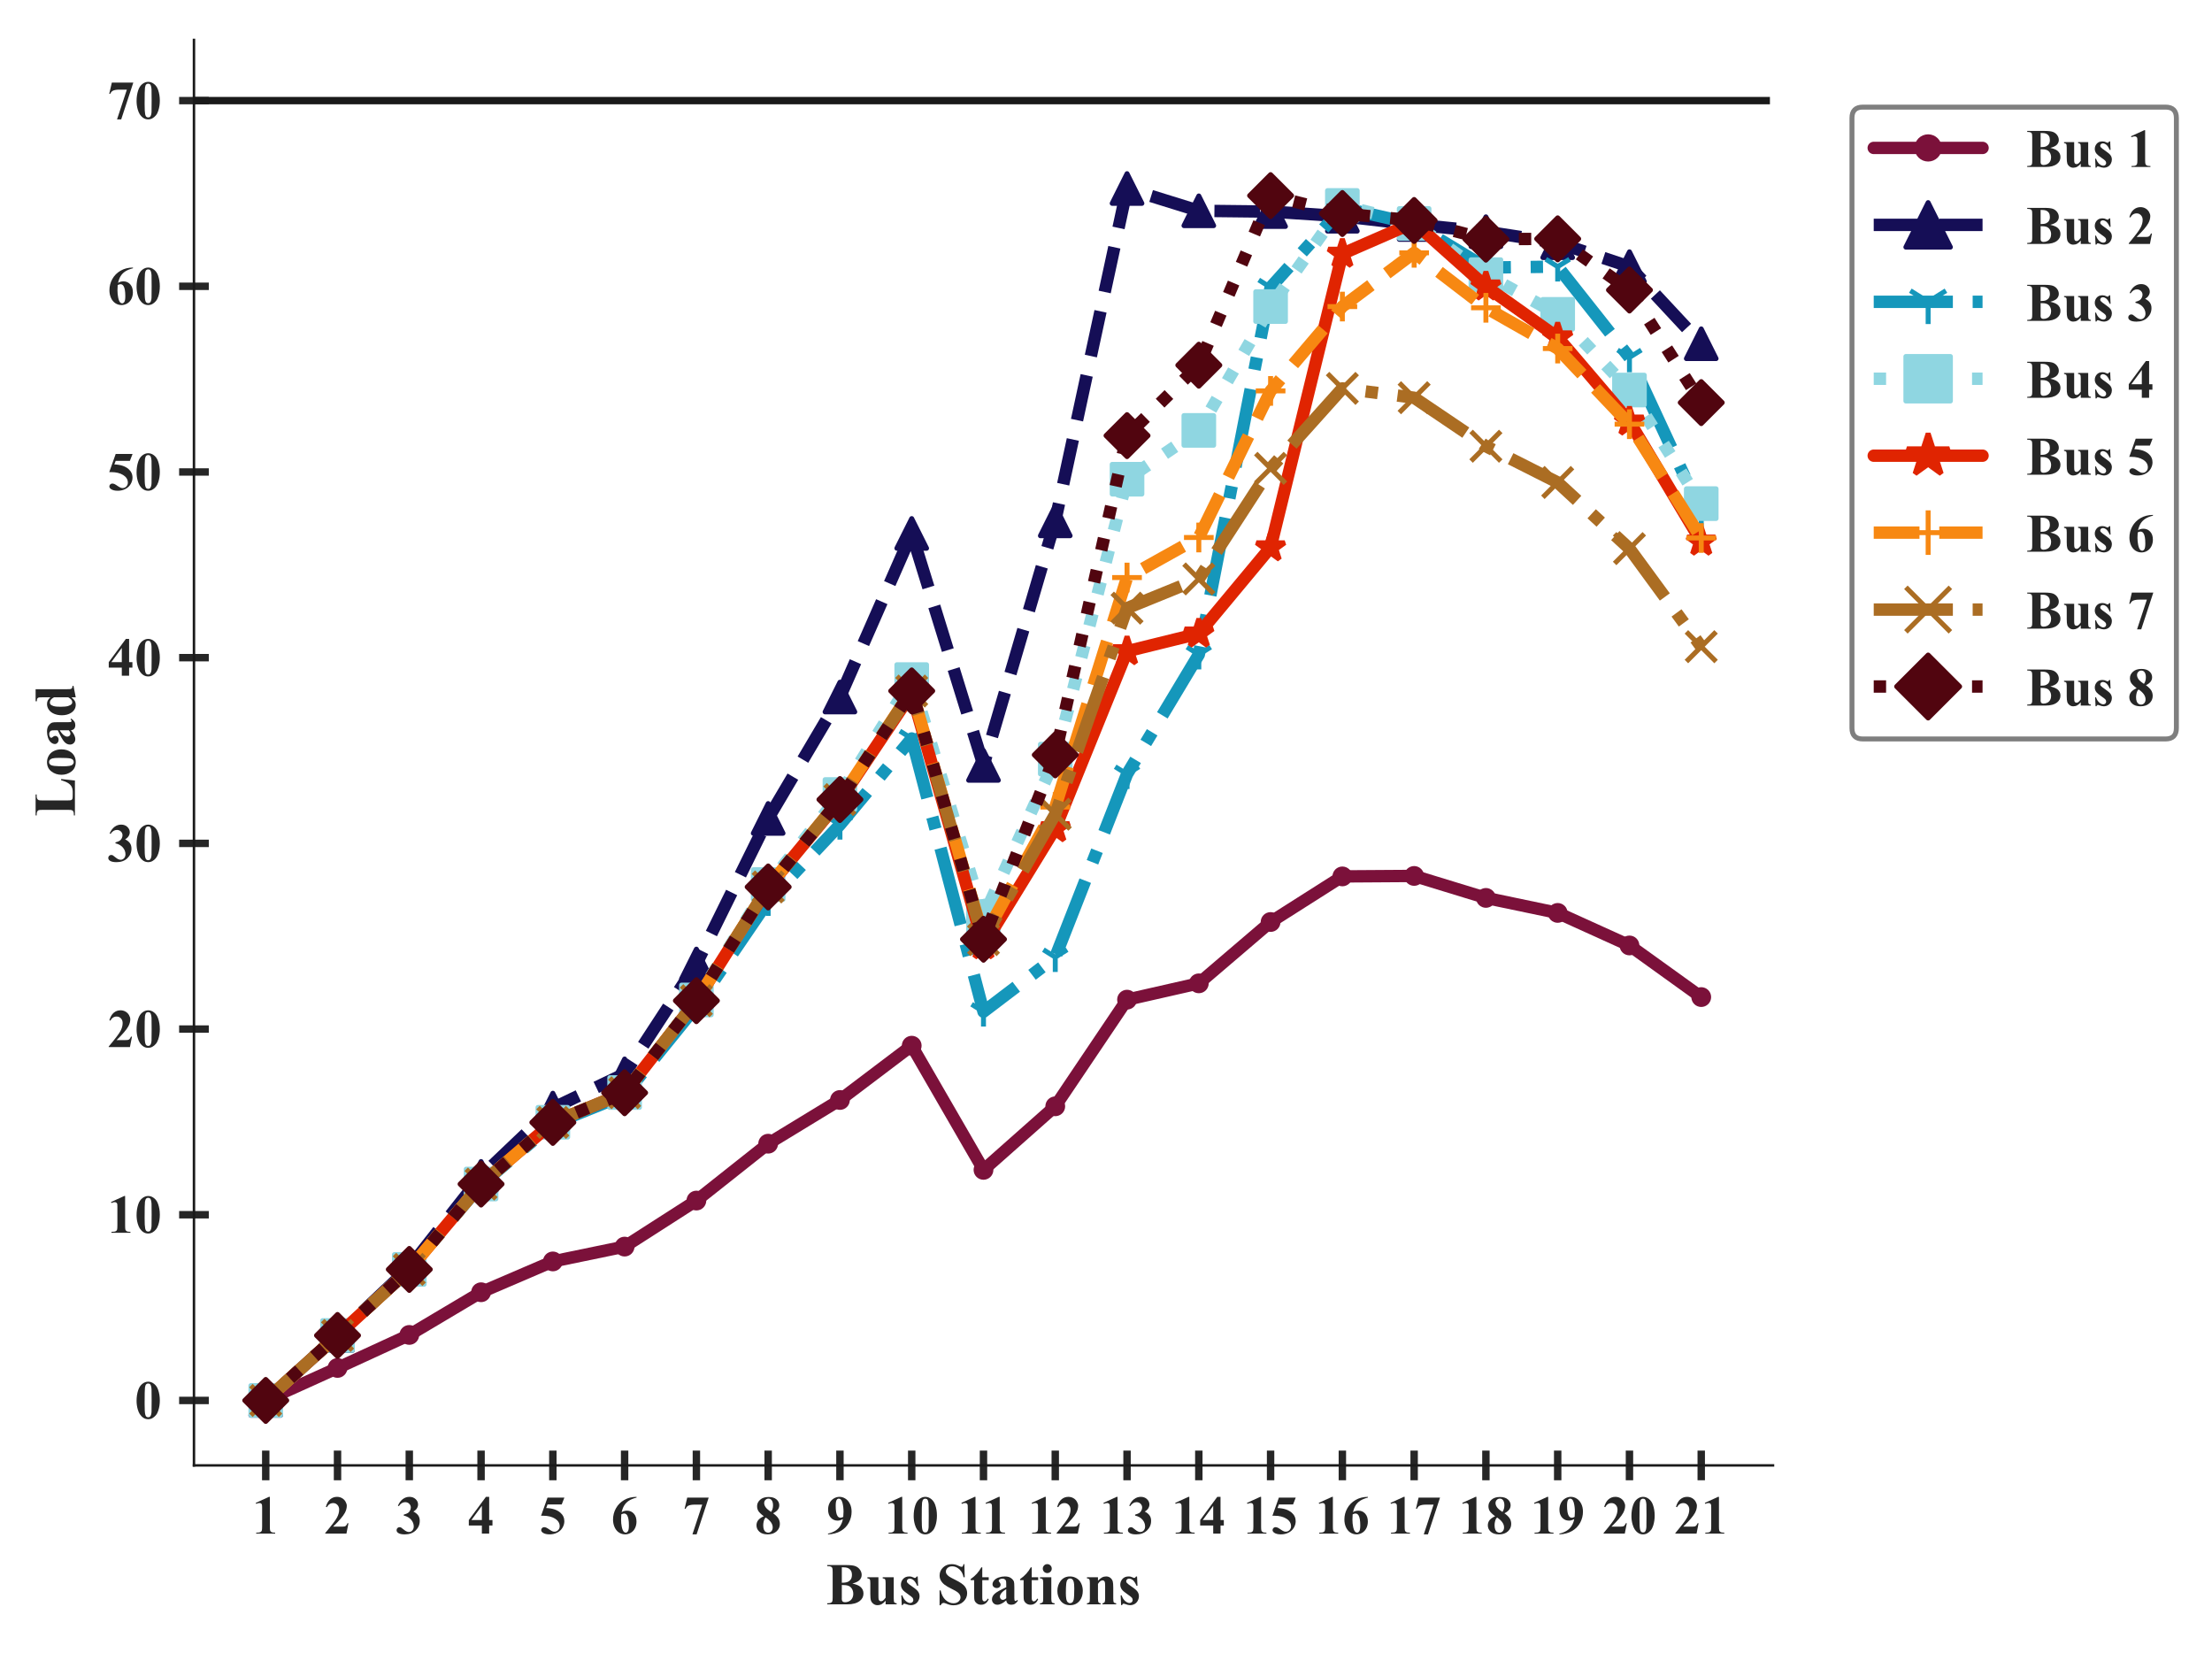 <?xml version="1.0" encoding="utf-8" standalone="no"?>
<!DOCTYPE svg PUBLIC "-//W3C//DTD SVG 1.1//EN"
  "http://www.w3.org/Graphics/SVG/1.1/DTD/svg11.dtd">
<!-- Created with matplotlib (https://matplotlib.org/) -->
<svg height="334.07pt" version="1.1" viewBox="0 0 447.184 334.07" width="447.184pt" xmlns="http://www.w3.org/2000/svg" xmlns:xlink="http://www.w3.org/1999/xlink">
 <defs>
  <style type="text/css">
*{stroke-linecap:butt;stroke-linejoin:round;}
  </style>
 </defs>
 <g id="figure_1">
  <g id="patch_1">
   <path d="M 0 334.07 
L 447.184 334.07 
L 447.184 0 
L 0 0 
z
" style="fill:#ffffff;"/>
  </g>
  <g id="axes_1">
   <g id="patch_2">
    <path d="M 39.213 296.22 
L 358.437 296.22 
L 358.437 7.2 
L 39.213 7.2 
z
" style="fill:#ffffff;"/>
   </g>
   <g id="matplotlib.axis_1">
    <g id="xtick_1">
     <g id="line2d_1">
      <defs>
       <path d="M 0 3 
L 0 -3 
" id="m1f3a789b94" style="stroke:#262626;stroke-width:1.5;"/>
      </defs>
      <g>
       <use style="fill:#262626;stroke:#262626;stroke-width:1.5;" x="53.723" xlink:href="#m1f3a789b94" y="296.22"/>
      </g>
     </g>
     <g id="text_1">
      <!-- 1 -->
      <defs>
       <path d="M 32.562 67.578 
L 32.562 13.422 
Q 32.562 7.328 33.094 5.641 
Q 33.641 3.953 35.344 2.875 
Q 37.062 1.812 40.828 1.812 
L 42.328 1.812 
L 42.328 0 
L 7.469 0 
L 7.469 1.812 
L 9.234 1.812 
Q 13.484 1.812 15.281 2.781 
Q 17.094 3.766 17.719 5.469 
Q 18.359 7.172 18.359 13.422 
L 18.359 47.75 
Q 18.359 52.344 17.922 53.484 
Q 17.484 54.641 16.281 55.438 
Q 15.094 56.25 13.531 56.25 
Q 11.031 56.25 7.469 54.688 
L 6.594 56.453 
L 30.953 67.578 
z
" id="TimesNewRomanPS-BoldMT-49"/>
      </defs>
      <g style="fill:#262626;" transform="translate(50.973 310.004)scale(0.11 -0.11)">
       <use xlink:href="#TimesNewRomanPS-BoldMT-49"/>
      </g>
     </g>
    </g>
    <g id="xtick_2">
     <g id="line2d_2">
      <g>
       <use style="fill:#262626;stroke:#262626;stroke-width:1.5;" x="68.233" xlink:href="#m1f3a789b94" y="296.22"/>
      </g>
     </g>
     <g id="text_2">
      <!-- 2 -->
      <defs>
       <path d="M 41.406 0 
L 2.438 0 
L 2.438 1.078 
Q 20.359 22.406 24.188 29.781 
Q 28.031 37.156 28.031 44.188 
Q 28.031 49.312 24.859 52.703 
Q 21.688 56.109 17.094 56.109 
Q 9.578 56.109 5.422 48.578 
L 3.609 49.219 
Q 6.25 58.594 11.625 63.078 
Q 17 67.578 24.031 67.578 
Q 29.047 67.578 33.203 65.234 
Q 37.359 62.891 39.703 58.812 
Q 42.047 54.734 42.047 51.172 
Q 42.047 44.672 38.422 37.984 
Q 33.5 28.953 16.891 12.797 
L 31.203 12.797 
Q 36.469 12.797 38.062 13.234 
Q 39.656 13.672 40.672 14.719 
Q 41.703 15.766 43.359 19.141 
L 45.125 19.141 
z
" id="TimesNewRomanPS-BoldMT-50"/>
      </defs>
      <g style="fill:#262626;" transform="translate(65.483 310.004)scale(0.11 -0.11)">
       <use xlink:href="#TimesNewRomanPS-BoldMT-50"/>
      </g>
     </g>
    </g>
    <g id="xtick_3">
     <g id="line2d_3">
      <g>
       <use style="fill:#262626;stroke:#262626;stroke-width:1.5;" x="82.744" xlink:href="#m1f3a789b94" y="296.22"/>
      </g>
     </g>
     <g id="text_3">
      <!-- 3 -->
      <defs>
       <path d="M 14.797 33.203 
L 14.797 34.906 
Q 20.359 36.531 22.5 37.922 
Q 24.656 39.312 26.219 42.156 
Q 27.781 45.016 27.781 47.953 
Q 27.781 52 24.828 54.906 
Q 21.875 57.812 17.484 57.812 
Q 10.641 57.812 5.859 50.594 
L 4.047 51.219 
Q 7.562 59.375 13.062 63.469 
Q 18.562 67.578 25.297 67.578 
Q 32.172 67.578 36.641 63.375 
Q 41.109 59.188 41.109 53.562 
Q 41.109 49.906 39.031 46.5 
Q 36.969 43.109 32.516 40.531 
Q 38.234 37.75 41.234 33.672 
Q 44.234 29.594 44.234 23.438 
Q 44.234 13.094 36.734 5.828 
Q 29.25 -1.422 16.656 -1.422 
Q 8.25 -1.422 4.391 1.375 
Q 1.609 3.328 1.609 6.391 
Q 1.609 8.641 3.219 10.219 
Q 4.828 11.812 6.938 11.812 
Q 8.547 11.812 9.969 11.141 
Q 10.75 10.75 15.5 6.859 
Q 20.266 2.984 24.422 2.984 
Q 28.031 2.984 30.609 5.828 
Q 33.203 8.688 33.203 13.094 
Q 33.203 19.781 28.516 25.422 
Q 23.828 31.062 14.797 33.203 
z
" id="TimesNewRomanPS-BoldMT-51"/>
      </defs>
      <g style="fill:#262626;" transform="translate(79.994 310.004)scale(0.11 -0.11)">
       <use xlink:href="#TimesNewRomanPS-BoldMT-51"/>
      </g>
     </g>
    </g>
    <g id="xtick_4">
     <g id="line2d_4">
      <g>
       <use style="fill:#262626;stroke:#262626;stroke-width:1.5;" x="97.254" xlink:href="#m1f3a789b94" y="296.22"/>
      </g>
     </g>
     <g id="text_4">
      <!-- 4 -->
      <defs>
       <path d="M 2.484 24.953 
L 33.938 67.578 
L 39.891 67.578 
L 39.891 24.953 
L 45.953 24.953 
L 45.953 14.844 
L 39.891 14.844 
L 39.891 0 
L 26.469 0 
L 26.469 14.844 
L 2.484 14.844 
z
M 7.234 24.953 
L 26.469 24.953 
L 26.469 51.078 
z
" id="TimesNewRomanPS-BoldMT-52"/>
      </defs>
      <g style="fill:#262626;" transform="translate(94.504 310.004)scale(0.11 -0.11)">
       <use xlink:href="#TimesNewRomanPS-BoldMT-52"/>
      </g>
     </g>
    </g>
    <g id="xtick_5">
     <g id="line2d_5">
      <g>
       <use style="fill:#262626;stroke:#262626;stroke-width:1.5;" x="111.764" xlink:href="#m1f3a789b94" y="296.22"/>
      </g>
     </g>
     <g id="text_5">
      <!-- 5 -->
      <defs>
       <path d="M 15.234 66.219 
L 46.234 66.219 
L 41.312 53.609 
L 15.234 53.609 
L 12.75 47.016 
Q 29.594 46.391 38.672 38.625 
Q 46.141 32.234 46.141 22.703 
Q 46.141 16.609 42.672 10.766 
Q 39.203 4.938 32.906 1.781 
Q 26.609 -1.375 19.094 -1.375 
Q 10.984 -1.375 6.641 1.656 
Q 3.609 3.812 3.609 6.547 
Q 3.609 8.641 5.188 10.25 
Q 6.781 11.859 8.891 11.859 
Q 10.797 11.859 12.75 11.078 
Q 14.703 10.297 19.438 6.984 
Q 22.406 4.938 24.562 4.156 
Q 26.078 3.562 27.984 3.562 
Q 31.984 3.562 34.781 6.484 
Q 37.594 9.422 37.594 13.531 
Q 37.594 22.125 29 27.484 
Q 20.406 32.859 7.328 32.859 
Q 6 32.859 3.375 32.812 
z
" id="TimesNewRomanPS-BoldMT-53"/>
      </defs>
      <g style="fill:#262626;" transform="translate(109.014 310.004)scale(0.11 -0.11)">
       <use xlink:href="#TimesNewRomanPS-BoldMT-53"/>
      </g>
     </g>
    </g>
    <g id="xtick_6">
     <g id="line2d_6">
      <g>
       <use style="fill:#262626;stroke:#262626;stroke-width:1.5;" x="126.274" xlink:href="#m1f3a789b94" y="296.22"/>
      </g>
     </g>
     <g id="text_6">
      <!-- 6 -->
      <defs>
       <path d="M 46.969 67.578 
L 46.969 66.219 
Q 38.141 63.969 32.781 60.422 
Q 27.438 56.891 24.328 51.828 
Q 21.234 46.781 19.531 39.312 
Q 21.688 40.766 23.094 41.219 
Q 26.266 42.188 29.5 42.188 
Q 36.922 42.188 41.875 36.781 
Q 46.828 31.391 46.828 22.078 
Q 46.828 15.531 44.141 10.062 
Q 41.453 4.594 36.516 1.609 
Q 31.594 -1.375 25.984 -1.375 
Q 19.875 -1.375 14.688 1.969 
Q 9.516 5.328 6.609 11.766 
Q 3.719 18.219 3.719 25.781 
Q 3.719 36.922 9.062 46.516 
Q 14.406 56.109 24.234 61.797 
Q 34.078 67.484 46.969 67.578 
z
M 18.891 35.359 
Q 18.5 28.609 18.5 25.484 
Q 18.5 18.75 19.797 12.453 
Q 21.094 6.156 23.344 3.609 
Q 24.953 1.812 27.156 1.812 
Q 29.391 1.812 31.141 4.422 
Q 32.906 7.031 32.906 15.047 
Q 32.906 28.516 29.641 33.641 
Q 27.547 36.969 23.969 36.969 
Q 22.016 36.969 18.891 35.359 
z
" id="TimesNewRomanPS-BoldMT-54"/>
      </defs>
      <g style="fill:#262626;" transform="translate(123.524 310.004)scale(0.11 -0.11)">
       <use xlink:href="#TimesNewRomanPS-BoldMT-54"/>
      </g>
     </g>
    </g>
    <g id="xtick_7">
     <g id="line2d_7">
      <g>
       <use style="fill:#262626;stroke:#262626;stroke-width:1.5;" x="140.784" xlink:href="#m1f3a789b94" y="296.22"/>
      </g>
     </g>
     <g id="text_7">
      <!-- 7 -->
      <defs>
       <path d="M 17.719 -1.375 
L 35.75 53.266 
L 22.016 53.266 
Q 13.969 53.266 9.906 51.172 
Q 7.078 49.703 5.219 45.656 
L 3.375 45.656 
L 8.156 66.219 
L 47.609 66.219 
L 25.391 -1.375 
z
" id="TimesNewRomanPS-BoldMT-55"/>
      </defs>
      <g style="fill:#262626;" transform="translate(138.034 310.004)scale(0.11 -0.11)">
       <use xlink:href="#TimesNewRomanPS-BoldMT-55"/>
      </g>
     </g>
    </g>
    <g id="xtick_8">
     <g id="line2d_8">
      <g>
       <use style="fill:#262626;stroke:#262626;stroke-width:1.5;" x="155.295" xlink:href="#m1f3a789b94" y="296.22"/>
      </g>
     </g>
     <g id="text_8">
      <!-- 8 -->
      <defs>
       <path d="M 34.078 37.406 
Q 41.062 32.281 43.766 27.859 
Q 46.484 23.438 46.484 17.719 
Q 46.484 9.719 40.453 4.172 
Q 34.422 -1.375 24.078 -1.375 
Q 14.266 -1.375 8.891 3.453 
Q 3.516 8.297 3.516 15.281 
Q 3.516 20.609 6.609 24.609 
Q 9.719 28.609 16.938 31.938 
Q 9.078 37.938 6.859 41.75 
Q 4.641 45.562 4.641 50.594 
Q 4.641 57.234 10.281 62.281 
Q 15.922 67.328 25.734 67.328 
Q 35.203 67.328 40.297 62.859 
Q 45.406 58.406 45.406 52.156 
Q 45.406 47.469 42.641 43.875 
Q 39.891 40.281 34.078 37.406 
z
M 30.375 39.891 
Q 32.172 42.328 33.047 45.359 
Q 33.938 48.391 33.938 52 
Q 33.938 58.344 31.203 61.719 
Q 29.156 64.312 25.531 64.312 
Q 22.266 64.312 19.969 61.938 
Q 17.672 59.578 17.672 56.062 
Q 17.672 52.484 20.234 48.656 
Q 22.797 44.828 30.375 39.891 
z
M 20.609 29.594 
Q 19.094 28.219 18.453 27.094 
Q 17.484 25.391 16.703 22.109 
Q 15.922 18.844 15.922 15.281 
Q 15.922 10.688 17.094 7.594 
Q 18.266 4.5 20.438 3.125 
Q 22.609 1.766 24.906 1.766 
Q 28.469 1.766 30.906 4.375 
Q 33.344 6.984 33.344 11.531 
Q 33.344 21 20.609 29.594 
z
" id="TimesNewRomanPS-BoldMT-56"/>
      </defs>
      <g style="fill:#262626;" transform="translate(152.545 310.004)scale(0.11 -0.11)">
       <use xlink:href="#TimesNewRomanPS-BoldMT-56"/>
      </g>
     </g>
    </g>
    <g id="xtick_9">
     <g id="line2d_9">
      <g>
       <use style="fill:#262626;stroke:#262626;stroke-width:1.5;" x="169.805" xlink:href="#m1f3a789b94" y="296.22"/>
      </g>
     </g>
     <g id="text_9">
      <!-- 9 -->
      <defs>
       <path d="M 3.078 -1.375 
L 3.078 0 
Q 11.188 1.859 16.828 5.469 
Q 22.469 9.078 25.75 14.406 
Q 29.047 19.734 30.375 26.656 
Q 27.344 25.094 25.219 24.484 
Q 23.094 23.875 20.75 23.875 
Q 13.234 23.875 8.219 29.297 
Q 3.219 34.719 3.219 44.141 
Q 3.219 50.688 5.922 56.125 
Q 8.641 61.578 13.672 64.578 
Q 18.703 67.578 24.125 67.578 
Q 29.938 67.578 35.109 64.25 
Q 40.281 60.938 43.359 54.641 
Q 46.438 48.344 46.438 40.281 
Q 46.438 29.828 41.422 20.25 
Q 36.422 10.688 26.516 4.906 
Q 16.609 -0.875 3.078 -1.375 
z
M 31.109 30.766 
Q 31.594 36.234 31.594 40.375 
Q 31.594 49.266 29.547 56.938 
Q 28.375 61.188 26.078 63.188 
Q 24.859 64.266 22.906 64.266 
Q 20.453 64.266 19.094 62.156 
Q 17.188 59.281 17.188 51.172 
Q 17.188 37.641 20.406 32.516 
Q 22.516 29.203 26.078 29.203 
Q 27.984 29.203 31.109 30.766 
z
" id="TimesNewRomanPS-BoldMT-57"/>
      </defs>
      <g style="fill:#262626;" transform="translate(167.055 310.004)scale(0.11 -0.11)">
       <use xlink:href="#TimesNewRomanPS-BoldMT-57"/>
      </g>
     </g>
    </g>
    <g id="xtick_10">
     <g id="line2d_10">
      <g>
       <use style="fill:#262626;stroke:#262626;stroke-width:1.5;" x="184.315" xlink:href="#m1f3a789b94" y="296.22"/>
      </g>
     </g>
     <g id="text_10">
      <!-- 10 -->
      <defs>
       <path d="M 46.344 33.109 
Q 46.344 23.188 43.562 14.594 
Q 41.891 9.328 39.078 5.953 
Q 36.281 2.594 32.719 0.609 
Q 29.156 -1.375 24.953 -1.375 
Q 20.172 -1.375 16.312 1.062 
Q 12.453 3.516 9.469 8.062 
Q 7.328 11.375 5.719 16.891 
Q 3.609 24.359 3.609 32.328 
Q 3.609 43.109 6.641 52.156 
Q 9.125 59.625 14.203 63.594 
Q 19.281 67.578 24.953 67.578 
Q 30.719 67.578 35.719 63.641 
Q 40.719 59.719 43.062 53.078 
Q 46.344 43.953 46.344 33.109 
z
M 31.297 33.203 
Q 31.297 50.594 31.109 53.469 
Q 30.609 60.25 28.766 62.641 
Q 27.547 64.203 24.812 64.203 
Q 22.703 64.203 21.484 63.031 
Q 19.672 61.328 19.031 57 
Q 18.406 52.688 18.406 26.859 
Q 18.406 12.797 19.391 8.016 
Q 20.125 4.547 21.484 3.375 
Q 22.859 2.203 25.094 2.203 
Q 27.547 2.203 28.766 3.766 
Q 30.812 6.5 31.109 12.203 
z
" id="TimesNewRomanPS-BoldMT-48"/>
      </defs>
      <g style="fill:#262626;" transform="translate(178.815 310.004)scale(0.11 -0.11)">
       <use xlink:href="#TimesNewRomanPS-BoldMT-49"/>
       <use x="50" xlink:href="#TimesNewRomanPS-BoldMT-48"/>
      </g>
     </g>
    </g>
    <g id="xtick_11">
     <g id="line2d_11">
      <g>
       <use style="fill:#262626;stroke:#262626;stroke-width:1.5;" x="198.825" xlink:href="#m1f3a789b94" y="296.22"/>
      </g>
     </g>
     <g id="text_11">
      <!-- 11 -->
      <g style="fill:#262626;" transform="translate(193.628 310.004)scale(0.11 -0.11)">
       <use xlink:href="#TimesNewRomanPS-BoldMT-49"/>
       <use x="44.5" xlink:href="#TimesNewRomanPS-BoldMT-49"/>
      </g>
     </g>
    </g>
    <g id="xtick_12">
     <g id="line2d_12">
      <g>
       <use style="fill:#262626;stroke:#262626;stroke-width:1.5;" x="213.335" xlink:href="#m1f3a789b94" y="296.22"/>
      </g>
     </g>
     <g id="text_12">
      <!-- 12 -->
      <g style="fill:#262626;" transform="translate(207.835 310.004)scale(0.11 -0.11)">
       <use xlink:href="#TimesNewRomanPS-BoldMT-49"/>
       <use x="50" xlink:href="#TimesNewRomanPS-BoldMT-50"/>
      </g>
     </g>
    </g>
    <g id="xtick_13">
     <g id="line2d_13">
      <g>
       <use style="fill:#262626;stroke:#262626;stroke-width:1.5;" x="227.845" xlink:href="#m1f3a789b94" y="296.22"/>
      </g>
     </g>
     <g id="text_13">
      <!-- 13 -->
      <g style="fill:#262626;" transform="translate(222.345 310.004)scale(0.11 -0.11)">
       <use xlink:href="#TimesNewRomanPS-BoldMT-49"/>
       <use x="50" xlink:href="#TimesNewRomanPS-BoldMT-51"/>
      </g>
     </g>
    </g>
    <g id="xtick_14">
     <g id="line2d_14">
      <g>
       <use style="fill:#262626;stroke:#262626;stroke-width:1.5;" x="242.356" xlink:href="#m1f3a789b94" y="296.22"/>
      </g>
     </g>
     <g id="text_14">
      <!-- 14 -->
      <g style="fill:#262626;" transform="translate(236.856 310.004)scale(0.11 -0.11)">
       <use xlink:href="#TimesNewRomanPS-BoldMT-49"/>
       <use x="50" xlink:href="#TimesNewRomanPS-BoldMT-52"/>
      </g>
     </g>
    </g>
    <g id="xtick_15">
     <g id="line2d_15">
      <g>
       <use style="fill:#262626;stroke:#262626;stroke-width:1.5;" x="256.866" xlink:href="#m1f3a789b94" y="296.22"/>
      </g>
     </g>
     <g id="text_15">
      <!-- 15 -->
      <g style="fill:#262626;" transform="translate(251.366 310.004)scale(0.11 -0.11)">
       <use xlink:href="#TimesNewRomanPS-BoldMT-49"/>
       <use x="50" xlink:href="#TimesNewRomanPS-BoldMT-53"/>
      </g>
     </g>
    </g>
    <g id="xtick_16">
     <g id="line2d_16">
      <g>
       <use style="fill:#262626;stroke:#262626;stroke-width:1.5;" x="271.376" xlink:href="#m1f3a789b94" y="296.22"/>
      </g>
     </g>
     <g id="text_16">
      <!-- 16 -->
      <g style="fill:#262626;" transform="translate(265.876 310.004)scale(0.11 -0.11)">
       <use xlink:href="#TimesNewRomanPS-BoldMT-49"/>
       <use x="50" xlink:href="#TimesNewRomanPS-BoldMT-54"/>
      </g>
     </g>
    </g>
    <g id="xtick_17">
     <g id="line2d_17">
      <g>
       <use style="fill:#262626;stroke:#262626;stroke-width:1.5;" x="285.886" xlink:href="#m1f3a789b94" y="296.22"/>
      </g>
     </g>
     <g id="text_17">
      <!-- 17 -->
      <g style="fill:#262626;" transform="translate(280.386 310.004)scale(0.11 -0.11)">
       <use xlink:href="#TimesNewRomanPS-BoldMT-49"/>
       <use x="50" xlink:href="#TimesNewRomanPS-BoldMT-55"/>
      </g>
     </g>
    </g>
    <g id="xtick_18">
     <g id="line2d_18">
      <g>
       <use style="fill:#262626;stroke:#262626;stroke-width:1.5;" x="300.396" xlink:href="#m1f3a789b94" y="296.22"/>
      </g>
     </g>
     <g id="text_18">
      <!-- 18 -->
      <g style="fill:#262626;" transform="translate(294.896 310.004)scale(0.11 -0.11)">
       <use xlink:href="#TimesNewRomanPS-BoldMT-49"/>
       <use x="50" xlink:href="#TimesNewRomanPS-BoldMT-56"/>
      </g>
     </g>
    </g>
    <g id="xtick_19">
     <g id="line2d_19">
      <g>
       <use style="fill:#262626;stroke:#262626;stroke-width:1.5;" x="314.907" xlink:href="#m1f3a789b94" y="296.22"/>
      </g>
     </g>
     <g id="text_19">
      <!-- 19 -->
      <g style="fill:#262626;" transform="translate(309.407 310.004)scale(0.11 -0.11)">
       <use xlink:href="#TimesNewRomanPS-BoldMT-49"/>
       <use x="50" xlink:href="#TimesNewRomanPS-BoldMT-57"/>
      </g>
     </g>
    </g>
    <g id="xtick_20">
     <g id="line2d_20">
      <g>
       <use style="fill:#262626;stroke:#262626;stroke-width:1.5;" x="329.417" xlink:href="#m1f3a789b94" y="296.22"/>
      </g>
     </g>
     <g id="text_20">
      <!-- 20 -->
      <g style="fill:#262626;" transform="translate(323.917 310.004)scale(0.11 -0.11)">
       <use xlink:href="#TimesNewRomanPS-BoldMT-50"/>
       <use x="50" xlink:href="#TimesNewRomanPS-BoldMT-48"/>
      </g>
     </g>
    </g>
    <g id="xtick_21">
     <g id="line2d_21">
      <g>
       <use style="fill:#262626;stroke:#262626;stroke-width:1.5;" x="343.927" xlink:href="#m1f3a789b94" y="296.22"/>
      </g>
     </g>
     <g id="text_21">
      <!-- 21 -->
      <g style="fill:#262626;" transform="translate(338.427 310.004)scale(0.11 -0.11)">
       <use xlink:href="#TimesNewRomanPS-BoldMT-50"/>
       <use x="50" xlink:href="#TimesNewRomanPS-BoldMT-49"/>
      </g>
     </g>
    </g>
    <g id="text_22">
     <!-- Bus Stations -->
     <defs>
      <path d="M 44.484 35.109 
Q 53.906 32.906 57.719 29.781 
Q 63.188 25.344 63.188 18.266 
Q 63.188 10.797 57.172 5.906 
Q 49.812 0 35.75 0 
L 2.094 0 
L 2.094 1.812 
Q 6.688 1.812 8.328 2.656 
Q 9.969 3.516 10.625 4.875 
Q 11.281 6.25 11.281 11.625 
L 11.281 54.594 
Q 11.281 59.969 10.625 61.359 
Q 9.969 62.75 8.297 63.578 
Q 6.641 64.406 2.094 64.406 
L 2.094 66.219 
L 33.844 66.219 
Q 45.219 66.219 49.953 64.188 
Q 54.688 62.156 57.422 58.125 
Q 60.156 54.109 60.156 49.562 
Q 60.156 44.781 56.688 41.047 
Q 53.219 37.312 44.484 35.109 
z
M 26.703 36.422 
Q 33.641 36.422 36.938 37.984 
Q 40.234 39.547 41.984 42.375 
Q 43.75 45.219 43.75 49.609 
Q 43.75 54 42.016 56.812 
Q 40.281 59.625 37.062 61.078 
Q 33.844 62.547 26.703 62.5 
z
M 26.703 32.625 
L 26.703 11.375 
L 26.656 8.938 
Q 26.656 6.297 28 4.953 
Q 29.344 3.609 31.984 3.609 
Q 35.891 3.609 39.188 5.344 
Q 42.484 7.078 44.234 10.375 
Q 46 13.672 46 17.719 
Q 46 22.359 43.844 26.047 
Q 41.703 29.734 37.938 31.203 
Q 34.188 32.672 26.703 32.625 
z
" id="TimesNewRomanPS-BoldMT-66"/>
      <path d="M 47.469 45.656 
L 47.469 9.906 
Q 47.469 4.688 48.438 3.391 
Q 49.422 2.094 52.391 1.766 
L 52.391 0 
L 33.797 0 
L 33.797 6.109 
Q 30.516 2.203 27.234 0.406 
Q 23.969 -1.375 19.922 -1.375 
Q 16.062 -1.375 13.062 1 
Q 10.062 3.375 9.031 6.547 
Q 8.016 9.719 8.016 17.625 
L 8.016 35.75 
Q 8.016 40.922 7.062 42.188 
Q 6.109 43.453 3.078 43.844 
L 3.078 45.656 
L 21.688 45.656 
L 21.688 14.453 
Q 21.688 9.578 22.141 8.156 
Q 22.609 6.734 23.609 6 
Q 24.609 5.281 25.922 5.281 
Q 27.688 5.281 29.109 6.203 
Q 31.062 7.469 33.797 11.328 
L 33.797 35.75 
Q 33.797 40.922 32.844 42.188 
Q 31.891 43.453 28.859 43.844 
L 28.859 45.656 
z
" id="TimesNewRomanPS-BoldMT-117"/>
      <path d="M 32.234 46.922 
L 32.953 31.344 
L 31.297 31.344 
Q 28.328 38.281 25.125 40.812 
Q 21.922 43.359 18.75 43.359 
Q 16.75 43.359 15.328 42.016 
Q 13.922 40.672 13.922 38.922 
Q 13.922 37.594 14.891 36.375 
Q 16.453 34.375 23.625 29.516 
Q 30.812 24.656 33.078 21.266 
Q 35.359 17.875 35.359 13.672 
Q 35.359 9.859 33.453 6.203 
Q 31.547 2.547 28.078 0.578 
Q 24.609 -1.375 20.406 -1.375 
Q 17.141 -1.375 11.672 0.688 
Q 10.203 1.219 9.672 1.219 
Q 8.062 1.219 6.984 -1.219 
L 5.375 -1.219 
L 4.594 15.188 
L 6.25 15.188 
Q 8.453 8.734 12.281 5.516 
Q 16.109 2.297 19.531 2.297 
Q 21.875 2.297 23.359 3.734 
Q 24.859 5.172 24.859 7.234 
Q 24.859 9.578 23.391 11.281 
Q 21.922 12.984 16.844 16.453 
Q 9.375 21.625 7.172 24.359 
Q 3.953 28.375 3.953 33.203 
Q 3.953 38.484 7.594 42.75 
Q 11.234 47.016 18.109 47.016 
Q 21.828 47.016 25.297 45.219 
Q 26.609 44.484 27.438 44.484 
Q 28.328 44.484 28.859 44.844 
Q 29.391 45.219 30.562 46.922 
z
" id="TimesNewRomanPS-BoldMT-115"/>
      <path id="TimesNewRomanPS-BoldMT-32"/>
      <path d="M 46.969 67.719 
L 47.516 45.656 
L 45.516 45.656 
Q 44.094 53.953 38.547 59 
Q 33.016 64.062 26.562 64.062 
Q 21.578 64.062 18.672 61.391 
Q 15.766 58.734 15.766 55.281 
Q 15.766 53.078 16.797 51.375 
Q 18.219 49.078 21.344 46.828 
Q 23.641 45.219 31.938 41.109 
Q 43.562 35.406 47.609 30.328 
Q 51.609 25.25 51.609 18.703 
Q 51.609 10.406 45.141 4.422 
Q 38.672 -1.562 28.719 -1.562 
Q 25.594 -1.562 22.797 -0.922 
Q 20.016 -0.297 15.828 1.469 
Q 13.484 2.438 11.969 2.438 
Q 10.688 2.438 9.266 1.453 
Q 7.859 0.484 6.984 -1.516 
L 5.172 -1.516 
L 5.172 23.484 
L 6.984 23.484 
Q 9.125 12.938 15.25 7.391 
Q 21.391 1.859 28.469 1.859 
Q 33.938 1.859 37.188 4.828 
Q 40.438 7.812 40.438 11.766 
Q 40.438 14.109 39.188 16.297 
Q 37.938 18.5 35.391 20.484 
Q 32.859 22.469 26.422 25.641 
Q 17.391 30.078 13.422 33.203 
Q 9.469 36.328 7.344 40.188 
Q 5.219 44.047 5.219 48.688 
Q 5.219 56.594 11.031 62.156 
Q 16.844 67.719 25.688 67.719 
Q 28.906 67.719 31.938 66.938 
Q 34.234 66.359 37.531 64.766 
Q 40.828 63.188 42.141 63.188 
Q 43.406 63.188 44.141 63.969 
Q 44.875 64.75 45.516 67.719 
z
" id="TimesNewRomanPS-BoldMT-83"/>
      <path d="M 21.484 62.359 
L 21.484 45.656 
L 32.328 45.656 
L 32.328 40.828 
L 21.484 40.828 
L 21.484 12.641 
Q 21.484 8.688 21.844 7.531 
Q 22.219 6.391 23.141 5.688 
Q 24.078 4.984 24.859 4.984 
Q 28.031 4.984 30.859 9.812 
L 32.328 8.734 
Q 28.375 -0.641 19.484 -0.641 
Q 15.141 -0.641 12.125 1.781 
Q 9.125 4.203 8.297 7.172 
Q 7.812 8.844 7.812 16.156 
L 7.812 40.828 
L 1.859 40.828 
L 1.859 42.531 
Q 8.016 46.875 12.328 51.656 
Q 16.656 56.453 19.875 62.359 
z
" id="TimesNewRomanPS-BoldMT-116"/>
      <path d="M 28.562 6.734 
Q 20.219 -0.641 13.578 -0.641 
Q 9.672 -0.641 7.078 1.922 
Q 4.5 4.5 4.5 8.344 
Q 4.5 13.578 8.984 17.75 
Q 13.484 21.922 28.562 28.859 
L 28.562 33.453 
Q 28.562 38.625 28 39.969 
Q 27.438 41.312 25.875 42.312 
Q 24.312 43.312 22.359 43.312 
Q 19.188 43.312 17.141 41.891 
Q 15.875 41.016 15.875 39.844 
Q 15.875 38.812 17.234 37.312 
Q 19.094 35.203 19.094 33.25 
Q 19.094 30.859 17.312 29.172 
Q 15.531 27.484 12.641 27.484 
Q 9.578 27.484 7.5 29.344 
Q 5.422 31.203 5.422 33.688 
Q 5.422 37.203 8.203 40.406 
Q 10.984 43.609 15.969 45.312 
Q 20.953 47.016 26.312 47.016 
Q 32.812 47.016 36.594 44.25 
Q 40.375 41.5 41.5 38.281 
Q 42.188 36.234 42.188 28.859 
L 42.188 11.141 
Q 42.188 8.016 42.422 7.203 
Q 42.672 6.391 43.156 6 
Q 43.656 5.609 44.281 5.609 
Q 45.562 5.609 46.875 7.422 
L 48.344 6.25 
Q 45.906 2.641 43.281 1 
Q 40.672 -0.641 37.359 -0.641 
Q 33.453 -0.641 31.25 1.188 
Q 29.047 3.031 28.562 6.734 
z
M 28.562 10.297 
L 28.562 25.594 
Q 22.656 22.125 19.781 18.172 
Q 17.875 15.531 17.875 12.844 
Q 17.875 10.594 19.484 8.891 
Q 20.703 7.562 22.906 7.562 
Q 25.344 7.562 28.562 10.297 
z
" id="TimesNewRomanPS-BoldMT-97"/>
      <path d="M 14.359 67.781 
Q 17.531 67.781 19.719 65.547 
Q 21.922 63.328 21.922 60.203 
Q 21.922 57.078 19.703 54.875 
Q 17.484 52.688 14.359 52.688 
Q 11.234 52.688 9.031 54.875 
Q 6.844 57.078 6.844 60.203 
Q 6.844 63.328 9.031 65.547 
Q 11.234 67.781 14.359 67.781 
z
M 21.188 45.656 
L 21.188 9.469 
Q 21.188 4.641 22.312 3.297 
Q 23.438 1.953 26.703 1.766 
L 26.703 0 
L 2.047 0 
L 2.047 1.766 
Q 5.078 1.859 6.547 3.516 
Q 7.516 4.641 7.516 9.469 
L 7.516 36.141 
Q 7.516 40.969 6.391 42.312 
Q 5.281 43.656 2.047 43.844 
L 2.047 45.656 
z
" id="TimesNewRomanPS-BoldMT-105"/>
      <path d="M 24.906 47.016 
Q 30.859 47.016 35.984 43.938 
Q 41.109 40.875 43.766 35.203 
Q 46.438 29.547 46.438 22.797 
Q 46.438 13.094 41.5 6.547 
Q 35.547 -1.375 25.047 -1.375 
Q 14.75 -1.375 9.172 5.859 
Q 3.609 13.094 3.609 22.609 
Q 3.609 32.422 9.297 39.719 
Q 14.984 47.016 24.906 47.016 
z
M 25.094 43.562 
Q 22.609 43.562 20.828 41.672 
Q 19.047 39.797 18.484 34.25 
Q 17.922 28.719 17.922 18.844 
Q 17.922 13.625 18.609 9.078 
Q 19.141 5.609 20.891 3.797 
Q 22.656 2 24.906 2 
Q 27.094 2 28.562 3.219 
Q 30.469 4.891 31.109 7.859 
Q 32.078 12.5 32.078 26.609 
Q 32.078 34.906 31.141 38 
Q 30.219 41.109 28.422 42.531 
Q 27.156 43.562 25.094 43.562 
z
" id="TimesNewRomanPS-BoldMT-111"/>
      <path d="M 22.016 45.656 
L 22.016 39.75 
Q 25.531 43.562 28.75 45.281 
Q 31.984 47.016 35.688 47.016 
Q 40.141 47.016 43.062 44.547 
Q 46 42.094 46.969 38.422 
Q 47.75 35.641 47.75 27.734 
L 47.75 9.969 
Q 47.75 4.688 48.703 3.391 
Q 49.656 2.094 52.688 1.766 
L 52.688 0 
L 29.594 0 
L 29.594 1.766 
Q 32.172 2.094 33.297 3.906 
Q 34.078 5.125 34.078 9.969 
L 34.078 30.281 
Q 34.078 35.891 33.641 37.344 
Q 33.203 38.812 32.156 39.625 
Q 31.109 40.438 29.828 40.438 
Q 25.641 40.438 22.016 34.422 
L 22.016 9.969 
Q 22.016 4.828 22.969 3.453 
Q 23.922 2.094 26.516 1.766 
L 26.516 0 
L 3.422 0 
L 3.422 1.766 
Q 6.297 2.047 7.516 3.609 
Q 8.344 4.688 8.344 9.969 
L 8.344 35.75 
Q 8.344 40.922 7.391 42.188 
Q 6.453 43.453 3.422 43.844 
L 3.422 45.656 
z
" id="TimesNewRomanPS-BoldMT-110"/>
     </defs>
     <g style="fill:#262626;" transform="translate(166.98 324.303)scale(0.12 -0.12)">
      <use xlink:href="#TimesNewRomanPS-BoldMT-66"/>
      <use x="66.699" xlink:href="#TimesNewRomanPS-BoldMT-117"/>
      <use x="122.314" xlink:href="#TimesNewRomanPS-BoldMT-115"/>
      <use x="161.23" xlink:href="#TimesNewRomanPS-BoldMT-32"/>
      <use x="186.23" xlink:href="#TimesNewRomanPS-BoldMT-83"/>
      <use x="241.846" xlink:href="#TimesNewRomanPS-BoldMT-116"/>
      <use x="275.146" xlink:href="#TimesNewRomanPS-BoldMT-97"/>
      <use x="325.146" xlink:href="#TimesNewRomanPS-BoldMT-116"/>
      <use x="358.447" xlink:href="#TimesNewRomanPS-BoldMT-105"/>
      <use x="386.23" xlink:href="#TimesNewRomanPS-BoldMT-111"/>
      <use x="436.23" xlink:href="#TimesNewRomanPS-BoldMT-110"/>
      <use x="491.846" xlink:href="#TimesNewRomanPS-BoldMT-115"/>
     </g>
    </g>
   </g>
   <g id="matplotlib.axis_2">
    <g id="ytick_1">
     <g id="line2d_22">
      <defs>
       <path d="M 3 0 
L -3 -0 
" id="m344e61c88d" style="stroke:#262626;stroke-width:1.5;"/>
      </defs>
      <g>
       <use style="fill:#262626;stroke:#262626;stroke-width:1.5;" x="39.213" xlink:href="#m344e61c88d" y="283.083"/>
      </g>
     </g>
     <g id="text_23">
      <!-- 0 -->
      <g style="fill:#262626;" transform="translate(27.213 286.725)scale(0.11 -0.11)">
       <use xlink:href="#TimesNewRomanPS-BoldMT-48"/>
      </g>
     </g>
    </g>
    <g id="ytick_2">
     <g id="line2d_23">
      <g>
       <use style="fill:#262626;stroke:#262626;stroke-width:1.5;" x="39.213" xlink:href="#m344e61c88d" y="245.548"/>
      </g>
     </g>
     <g id="text_24">
      <!-- 10 -->
      <g style="fill:#262626;" transform="translate(21.713 249.19)scale(0.11 -0.11)">
       <use xlink:href="#TimesNewRomanPS-BoldMT-49"/>
       <use x="50" xlink:href="#TimesNewRomanPS-BoldMT-48"/>
      </g>
     </g>
    </g>
    <g id="ytick_3">
     <g id="line2d_24">
      <g>
       <use style="fill:#262626;stroke:#262626;stroke-width:1.5;" x="39.213" xlink:href="#m344e61c88d" y="208.013"/>
      </g>
     </g>
     <g id="text_25">
      <!-- 20 -->
      <g style="fill:#262626;" transform="translate(21.713 211.655)scale(0.11 -0.11)">
       <use xlink:href="#TimesNewRomanPS-BoldMT-50"/>
       <use x="50" xlink:href="#TimesNewRomanPS-BoldMT-48"/>
      </g>
     </g>
    </g>
    <g id="ytick_4">
     <g id="line2d_25">
      <g>
       <use style="fill:#262626;stroke:#262626;stroke-width:1.5;" x="39.213" xlink:href="#m344e61c88d" y="170.478"/>
      </g>
     </g>
     <g id="text_26">
      <!-- 30 -->
      <g style="fill:#262626;" transform="translate(21.713 174.12)scale(0.11 -0.11)">
       <use xlink:href="#TimesNewRomanPS-BoldMT-51"/>
       <use x="50" xlink:href="#TimesNewRomanPS-BoldMT-48"/>
      </g>
     </g>
    </g>
    <g id="ytick_5">
     <g id="line2d_26">
      <g>
       <use style="fill:#262626;stroke:#262626;stroke-width:1.5;" x="39.213" xlink:href="#m344e61c88d" y="132.942"/>
      </g>
     </g>
     <g id="text_27">
      <!-- 40 -->
      <g style="fill:#262626;" transform="translate(21.713 136.584)scale(0.11 -0.11)">
       <use xlink:href="#TimesNewRomanPS-BoldMT-52"/>
       <use x="50" xlink:href="#TimesNewRomanPS-BoldMT-48"/>
      </g>
     </g>
    </g>
    <g id="ytick_6">
     <g id="line2d_27">
      <g>
       <use style="fill:#262626;stroke:#262626;stroke-width:1.5;" x="39.213" xlink:href="#m344e61c88d" y="95.407"/>
      </g>
     </g>
     <g id="text_28">
      <!-- 50 -->
      <g style="fill:#262626;" transform="translate(21.713 99.049)scale(0.11 -0.11)">
       <use xlink:href="#TimesNewRomanPS-BoldMT-53"/>
       <use x="50" xlink:href="#TimesNewRomanPS-BoldMT-48"/>
      </g>
     </g>
    </g>
    <g id="ytick_7">
     <g id="line2d_28">
      <g>
       <use style="fill:#262626;stroke:#262626;stroke-width:1.5;" x="39.213" xlink:href="#m344e61c88d" y="57.872"/>
      </g>
     </g>
     <g id="text_29">
      <!-- 60 -->
      <g style="fill:#262626;" transform="translate(21.713 61.514)scale(0.11 -0.11)">
       <use xlink:href="#TimesNewRomanPS-BoldMT-54"/>
       <use x="50" xlink:href="#TimesNewRomanPS-BoldMT-48"/>
      </g>
     </g>
    </g>
    <g id="ytick_8">
     <g id="line2d_29">
      <g>
       <use style="fill:#262626;stroke:#262626;stroke-width:1.5;" x="39.213" xlink:href="#m344e61c88d" y="20.337"/>
      </g>
     </g>
     <g id="text_30">
      <!-- 70 -->
      <g style="fill:#262626;" transform="translate(21.713 23.979)scale(0.11 -0.11)">
       <use xlink:href="#TimesNewRomanPS-BoldMT-55"/>
       <use x="50" xlink:href="#TimesNewRomanPS-BoldMT-48"/>
      </g>
     </g>
    </g>
    <g id="text_31">
     <!-- Load -->
     <defs>
      <path d="M 63.141 23.25 
L 60.641 0 
L 1.859 0 
L 1.859 1.812 
L 4.047 1.812 
Q 6.938 1.812 8.688 2.828 
Q 9.969 3.516 10.641 5.172 
Q 11.188 6.344 11.188 11.328 
L 11.188 54.891 
Q 11.188 59.969 10.641 61.234 
Q 10.109 62.5 8.469 63.453 
Q 6.844 64.406 4.047 64.406 
L 1.859 64.406 
L 1.859 66.219 
L 37.156 66.219 
L 37.156 64.406 
L 34.281 64.406 
Q 31.391 64.406 29.641 63.375 
Q 28.375 62.703 27.641 61.031 
Q 27.094 59.859 27.094 54.891 
L 27.094 12.703 
Q 27.094 7.625 27.672 6.219 
Q 28.266 4.828 29.984 4.156 
Q 31.203 3.719 35.891 3.719 
L 41.406 3.719 
Q 46.688 3.719 50.203 5.562 
Q 53.719 7.422 56.281 11.422 
Q 58.844 15.438 61.141 23.25 
z
" id="TimesNewRomanPS-BoldMT-76"/>
      <path d="M 47.75 66.219 
L 47.75 13.672 
Q 47.75 8.344 48.047 7.375 
Q 48.438 5.766 49.531 4.984 
Q 50.641 4.203 53.375 4 
L 53.375 2.391 
L 34.078 -1.375 
L 34.078 5.859 
Q 30.609 1.656 27.906 0.141 
Q 25.203 -1.375 21.781 -1.375 
Q 13.031 -1.375 7.953 6.453 
Q 3.859 12.797 3.859 22.016 
Q 3.859 29.391 6.391 35.219 
Q 8.938 41.062 13.359 44.031 
Q 17.781 47.016 22.859 47.016 
Q 26.125 47.016 28.656 45.75 
Q 31.203 44.484 34.078 41.312 
L 34.078 55.078 
Q 34.078 60.297 33.641 61.375 
Q 33.062 62.797 31.891 63.469 
Q 30.719 64.156 27.484 64.156 
L 27.484 66.219 
z
M 34.078 35.25 
Q 30.469 42.188 25.25 42.188 
Q 23.438 42.188 22.266 41.219 
Q 20.453 39.703 19.312 35.891 
Q 18.172 32.078 18.172 24.219 
Q 18.172 15.578 19.438 11.422 
Q 20.703 7.281 22.906 5.422 
Q 24.031 4.5 25.984 4.5 
Q 30.281 4.5 34.078 11.234 
z
" id="TimesNewRomanPS-BoldMT-100"/>
     </defs>
     <g style="fill:#262626;" transform="translate(15.146 165.049)rotate(-90)scale(0.12 -0.12)">
      <use xlink:href="#TimesNewRomanPS-BoldMT-76"/>
      <use x="66.699" xlink:href="#TimesNewRomanPS-BoldMT-111"/>
      <use x="116.699" xlink:href="#TimesNewRomanPS-BoldMT-97"/>
      <use x="166.699" xlink:href="#TimesNewRomanPS-BoldMT-100"/>
     </g>
    </g>
   </g>
   <g id="line2d_30">
    <path clip-path="url(#pf1eb671363)" d="M 53.723 283.083 
L 68.233 276.514 
L 82.744 269.841 
L 97.254 261.213 
L 111.764 254.984 
L 126.274 251.986 
L 140.784 242.68 
L 155.295 231.185 
L 169.805 222.349 
L 184.315 211.375 
L 198.825 236.477 
L 213.335 223.626 
L 227.845 202.07 
L 242.356 198.772 
L 256.866 186.374 
L 271.376 177.156 
L 285.886 177.061 
L 300.396 181.502 
L 314.907 184.535 
L 329.417 191.113 
L 343.927 201.548 
" style="fill:none;stroke:#7b113a;stroke-linecap:round;stroke-width:2.5;"/>
    <defs>
     <path d="M 0 1.5 
C 0.398 1.5 0.779 1.342 1.061 1.061 
C 1.342 0.779 1.5 0.398 1.5 0 
C 1.5 -0.398 1.342 -0.779 1.061 -1.061 
C 0.779 -1.342 0.398 -1.5 0 -1.5 
C -0.398 -1.5 -0.779 -1.342 -1.061 -1.061 
C -1.342 -0.779 -1.5 -0.398 -1.5 0 
C -1.5 0.398 -1.342 0.779 -1.061 1.061 
C -0.779 1.342 -0.398 1.5 0 1.5 
z
" id="m04223c0492" style="stroke:#7b113a;"/>
    </defs>
    <g clip-path="url(#pf1eb671363)">
     <use style="fill:#7b113a;stroke:#7b113a;" x="53.723" xlink:href="#m04223c0492" y="283.083"/>
     <use style="fill:#7b113a;stroke:#7b113a;" x="68.233" xlink:href="#m04223c0492" y="276.514"/>
     <use style="fill:#7b113a;stroke:#7b113a;" x="82.744" xlink:href="#m04223c0492" y="269.841"/>
     <use style="fill:#7b113a;stroke:#7b113a;" x="97.254" xlink:href="#m04223c0492" y="261.213"/>
     <use style="fill:#7b113a;stroke:#7b113a;" x="111.764" xlink:href="#m04223c0492" y="254.984"/>
     <use style="fill:#7b113a;stroke:#7b113a;" x="126.274" xlink:href="#m04223c0492" y="251.986"/>
     <use style="fill:#7b113a;stroke:#7b113a;" x="140.784" xlink:href="#m04223c0492" y="242.68"/>
     <use style="fill:#7b113a;stroke:#7b113a;" x="155.295" xlink:href="#m04223c0492" y="231.185"/>
     <use style="fill:#7b113a;stroke:#7b113a;" x="169.805" xlink:href="#m04223c0492" y="222.349"/>
     <use style="fill:#7b113a;stroke:#7b113a;" x="184.315" xlink:href="#m04223c0492" y="211.375"/>
     <use style="fill:#7b113a;stroke:#7b113a;" x="198.825" xlink:href="#m04223c0492" y="236.477"/>
     <use style="fill:#7b113a;stroke:#7b113a;" x="213.335" xlink:href="#m04223c0492" y="223.626"/>
     <use style="fill:#7b113a;stroke:#7b113a;" x="227.845" xlink:href="#m04223c0492" y="202.07"/>
     <use style="fill:#7b113a;stroke:#7b113a;" x="242.356" xlink:href="#m04223c0492" y="198.772"/>
     <use style="fill:#7b113a;stroke:#7b113a;" x="256.866" xlink:href="#m04223c0492" y="186.374"/>
     <use style="fill:#7b113a;stroke:#7b113a;" x="271.376" xlink:href="#m04223c0492" y="177.156"/>
     <use style="fill:#7b113a;stroke:#7b113a;" x="285.886" xlink:href="#m04223c0492" y="177.061"/>
     <use style="fill:#7b113a;stroke:#7b113a;" x="300.396" xlink:href="#m04223c0492" y="181.502"/>
     <use style="fill:#7b113a;stroke:#7b113a;" x="314.907" xlink:href="#m04223c0492" y="184.535"/>
     <use style="fill:#7b113a;stroke:#7b113a;" x="329.417" xlink:href="#m04223c0492" y="191.113"/>
     <use style="fill:#7b113a;stroke:#7b113a;" x="343.927" xlink:href="#m04223c0492" y="201.548"/>
    </g>
   </g>
   <g id="line2d_31">
    <path clip-path="url(#pf1eb671363)" d="M 53.723 283.083 
L 68.233 269.945 
L 82.744 256.229 
L 97.254 237.795 
L 111.764 223.986 
L 126.274 217.067 
L 140.784 194.859 
L 155.295 165.434 
L 169.805 140.902 
L 184.315 107.827 
L 198.825 154.72 
L 213.335 105.293 
L 227.845 38.105 
L 242.356 42.612 
L 256.866 42.772 
L 271.376 43.714 
L 285.886 45.376 
L 300.396 46.834 
L 314.907 49.061 
L 329.417 53.903 
L 343.927 69.486 
" style="fill:none;stroke:#150e56;stroke-dasharray:9.25,4;stroke-dashoffset:0;stroke-width:2.5;"/>
    <defs>
     <path d="M 0 -3 
L -3 3 
L 3 3 
z
" id="md9591d058c" style="stroke:#150e56;stroke-linejoin:miter;"/>
    </defs>
    <g clip-path="url(#pf1eb671363)">
     <use style="fill:#150e56;stroke:#150e56;stroke-linejoin:miter;" x="53.723" xlink:href="#md9591d058c" y="283.083"/>
     <use style="fill:#150e56;stroke:#150e56;stroke-linejoin:miter;" x="68.233" xlink:href="#md9591d058c" y="269.945"/>
     <use style="fill:#150e56;stroke:#150e56;stroke-linejoin:miter;" x="82.744" xlink:href="#md9591d058c" y="256.229"/>
     <use style="fill:#150e56;stroke:#150e56;stroke-linejoin:miter;" x="97.254" xlink:href="#md9591d058c" y="237.795"/>
     <use style="fill:#150e56;stroke:#150e56;stroke-linejoin:miter;" x="111.764" xlink:href="#md9591d058c" y="223.986"/>
     <use style="fill:#150e56;stroke:#150e56;stroke-linejoin:miter;" x="126.274" xlink:href="#md9591d058c" y="217.067"/>
     <use style="fill:#150e56;stroke:#150e56;stroke-linejoin:miter;" x="140.784" xlink:href="#md9591d058c" y="194.859"/>
     <use style="fill:#150e56;stroke:#150e56;stroke-linejoin:miter;" x="155.295" xlink:href="#md9591d058c" y="165.434"/>
     <use style="fill:#150e56;stroke:#150e56;stroke-linejoin:miter;" x="169.805" xlink:href="#md9591d058c" y="140.902"/>
     <use style="fill:#150e56;stroke:#150e56;stroke-linejoin:miter;" x="184.315" xlink:href="#md9591d058c" y="107.827"/>
     <use style="fill:#150e56;stroke:#150e56;stroke-linejoin:miter;" x="198.825" xlink:href="#md9591d058c" y="154.72"/>
     <use style="fill:#150e56;stroke:#150e56;stroke-linejoin:miter;" x="213.335" xlink:href="#md9591d058c" y="105.293"/>
     <use style="fill:#150e56;stroke:#150e56;stroke-linejoin:miter;" x="227.845" xlink:href="#md9591d058c" y="38.105"/>
     <use style="fill:#150e56;stroke:#150e56;stroke-linejoin:miter;" x="242.356" xlink:href="#md9591d058c" y="42.612"/>
     <use style="fill:#150e56;stroke:#150e56;stroke-linejoin:miter;" x="256.866" xlink:href="#md9591d058c" y="42.772"/>
     <use style="fill:#150e56;stroke:#150e56;stroke-linejoin:miter;" x="271.376" xlink:href="#md9591d058c" y="43.714"/>
     <use style="fill:#150e56;stroke:#150e56;stroke-linejoin:miter;" x="285.886" xlink:href="#md9591d058c" y="45.376"/>
     <use style="fill:#150e56;stroke:#150e56;stroke-linejoin:miter;" x="300.396" xlink:href="#md9591d058c" y="46.834"/>
     <use style="fill:#150e56;stroke:#150e56;stroke-linejoin:miter;" x="314.907" xlink:href="#md9591d058c" y="49.061"/>
     <use style="fill:#150e56;stroke:#150e56;stroke-linejoin:miter;" x="329.417" xlink:href="#md9591d058c" y="53.903"/>
     <use style="fill:#150e56;stroke:#150e56;stroke-linejoin:miter;" x="343.927" xlink:href="#md9591d058c" y="69.486"/>
    </g>
   </g>
   <g id="line2d_32">
    <path clip-path="url(#pf1eb671363)" d="M 53.723 283.083 
L 68.233 269.945 
L 82.744 256.619 
L 97.254 239.476 
L 111.764 227.186 
L 126.274 221.325 
L 140.784 203.418 
L 155.295 182.138 
L 169.805 166.714 
L 184.315 149.272 
L 198.825 204.502 
L 213.335 193.474 
L 227.845 156.484 
L 242.356 132.307 
L 256.866 58.087 
L 271.376 42.015 
L 285.886 45.277 
L 300.396 54.081 
L 314.907 53.9 
L 329.417 72.248 
L 343.927 103.556 
" style="fill:none;stroke:#1597bb;stroke-dasharray:16,4,2.5,4;stroke-dashoffset:0;stroke-width:2.5;"/>
    <defs>
     <path d="M 0 0 
L 0 3 
M 0 0 
L 2.4 -1.5 
M 0 0 
L -2.4 -1.5 
" id="me647cca4a4" style="stroke:#1597bb;"/>
    </defs>
    <g clip-path="url(#pf1eb671363)">
     <use style="fill:#1597bb;stroke:#1597bb;" x="53.723" xlink:href="#me647cca4a4" y="283.083"/>
     <use style="fill:#1597bb;stroke:#1597bb;" x="68.233" xlink:href="#me647cca4a4" y="269.945"/>
     <use style="fill:#1597bb;stroke:#1597bb;" x="82.744" xlink:href="#me647cca4a4" y="256.619"/>
     <use style="fill:#1597bb;stroke:#1597bb;" x="97.254" xlink:href="#me647cca4a4" y="239.476"/>
     <use style="fill:#1597bb;stroke:#1597bb;" x="111.764" xlink:href="#me647cca4a4" y="227.186"/>
     <use style="fill:#1597bb;stroke:#1597bb;" x="126.274" xlink:href="#me647cca4a4" y="221.325"/>
     <use style="fill:#1597bb;stroke:#1597bb;" x="140.784" xlink:href="#me647cca4a4" y="203.418"/>
     <use style="fill:#1597bb;stroke:#1597bb;" x="155.295" xlink:href="#me647cca4a4" y="182.138"/>
     <use style="fill:#1597bb;stroke:#1597bb;" x="169.805" xlink:href="#me647cca4a4" y="166.714"/>
     <use style="fill:#1597bb;stroke:#1597bb;" x="184.315" xlink:href="#me647cca4a4" y="149.272"/>
     <use style="fill:#1597bb;stroke:#1597bb;" x="198.825" xlink:href="#me647cca4a4" y="204.502"/>
     <use style="fill:#1597bb;stroke:#1597bb;" x="213.335" xlink:href="#me647cca4a4" y="193.474"/>
     <use style="fill:#1597bb;stroke:#1597bb;" x="227.845" xlink:href="#me647cca4a4" y="156.484"/>
     <use style="fill:#1597bb;stroke:#1597bb;" x="242.356" xlink:href="#me647cca4a4" y="132.307"/>
     <use style="fill:#1597bb;stroke:#1597bb;" x="256.866" xlink:href="#me647cca4a4" y="58.087"/>
     <use style="fill:#1597bb;stroke:#1597bb;" x="271.376" xlink:href="#me647cca4a4" y="42.015"/>
     <use style="fill:#1597bb;stroke:#1597bb;" x="285.886" xlink:href="#me647cca4a4" y="45.277"/>
     <use style="fill:#1597bb;stroke:#1597bb;" x="300.396" xlink:href="#me647cca4a4" y="54.081"/>
     <use style="fill:#1597bb;stroke:#1597bb;" x="314.907" xlink:href="#me647cca4a4" y="53.9"/>
     <use style="fill:#1597bb;stroke:#1597bb;" x="329.417" xlink:href="#me647cca4a4" y="72.248"/>
     <use style="fill:#1597bb;stroke:#1597bb;" x="343.927" xlink:href="#me647cca4a4" y="103.556"/>
    </g>
   </g>
   <g id="line2d_33">
    <path clip-path="url(#pf1eb671363)" d="M 53.723 283.083 
L 68.233 269.945 
L 82.744 256.599 
L 97.254 239.333 
L 111.764 226.856 
L 126.274 220.846 
L 140.784 202.13 
L 155.295 178.801 
L 169.805 160.598 
L 184.315 137.367 
L 198.825 185.277 
L 213.335 153.442 
L 227.845 96.867 
L 242.356 87.002 
L 256.866 61.971 
L 271.376 41.53 
L 285.886 45.171 
L 300.396 55.513 
L 314.907 63.537 
L 329.417 78.841 
L 343.927 101.803 
" style="fill:none;stroke:#8fd6e1;stroke-dasharray:2.5,4.125;stroke-dashoffset:0;stroke-width:2.5;"/>
    <defs>
     <path d="M -3 3 
L 3 3 
L 3 -3 
L -3 -3 
z
" id="m2f887059d6" style="stroke:#8fd6e1;stroke-linejoin:miter;"/>
    </defs>
    <g clip-path="url(#pf1eb671363)">
     <use style="fill:#8fd6e1;stroke:#8fd6e1;stroke-linejoin:miter;" x="53.723" xlink:href="#m2f887059d6" y="283.083"/>
     <use style="fill:#8fd6e1;stroke:#8fd6e1;stroke-linejoin:miter;" x="68.233" xlink:href="#m2f887059d6" y="269.945"/>
     <use style="fill:#8fd6e1;stroke:#8fd6e1;stroke-linejoin:miter;" x="82.744" xlink:href="#m2f887059d6" y="256.599"/>
     <use style="fill:#8fd6e1;stroke:#8fd6e1;stroke-linejoin:miter;" x="97.254" xlink:href="#m2f887059d6" y="239.333"/>
     <use style="fill:#8fd6e1;stroke:#8fd6e1;stroke-linejoin:miter;" x="111.764" xlink:href="#m2f887059d6" y="226.856"/>
     <use style="fill:#8fd6e1;stroke:#8fd6e1;stroke-linejoin:miter;" x="126.274" xlink:href="#m2f887059d6" y="220.846"/>
     <use style="fill:#8fd6e1;stroke:#8fd6e1;stroke-linejoin:miter;" x="140.784" xlink:href="#m2f887059d6" y="202.13"/>
     <use style="fill:#8fd6e1;stroke:#8fd6e1;stroke-linejoin:miter;" x="155.295" xlink:href="#m2f887059d6" y="178.801"/>
     <use style="fill:#8fd6e1;stroke:#8fd6e1;stroke-linejoin:miter;" x="169.805" xlink:href="#m2f887059d6" y="160.598"/>
     <use style="fill:#8fd6e1;stroke:#8fd6e1;stroke-linejoin:miter;" x="184.315" xlink:href="#m2f887059d6" y="137.367"/>
     <use style="fill:#8fd6e1;stroke:#8fd6e1;stroke-linejoin:miter;" x="198.825" xlink:href="#m2f887059d6" y="185.277"/>
     <use style="fill:#8fd6e1;stroke:#8fd6e1;stroke-linejoin:miter;" x="213.335" xlink:href="#m2f887059d6" y="153.442"/>
     <use style="fill:#8fd6e1;stroke:#8fd6e1;stroke-linejoin:miter;" x="227.845" xlink:href="#m2f887059d6" y="96.867"/>
     <use style="fill:#8fd6e1;stroke:#8fd6e1;stroke-linejoin:miter;" x="242.356" xlink:href="#m2f887059d6" y="87.002"/>
     <use style="fill:#8fd6e1;stroke:#8fd6e1;stroke-linejoin:miter;" x="256.866" xlink:href="#m2f887059d6" y="61.971"/>
     <use style="fill:#8fd6e1;stroke:#8fd6e1;stroke-linejoin:miter;" x="271.376" xlink:href="#m2f887059d6" y="41.53"/>
     <use style="fill:#8fd6e1;stroke:#8fd6e1;stroke-linejoin:miter;" x="285.886" xlink:href="#m2f887059d6" y="45.171"/>
     <use style="fill:#8fd6e1;stroke:#8fd6e1;stroke-linejoin:miter;" x="300.396" xlink:href="#m2f887059d6" y="55.513"/>
     <use style="fill:#8fd6e1;stroke:#8fd6e1;stroke-linejoin:miter;" x="314.907" xlink:href="#m2f887059d6" y="63.537"/>
     <use style="fill:#8fd6e1;stroke:#8fd6e1;stroke-linejoin:miter;" x="329.417" xlink:href="#m2f887059d6" y="78.841"/>
     <use style="fill:#8fd6e1;stroke:#8fd6e1;stroke-linejoin:miter;" x="343.927" xlink:href="#m2f887059d6" y="101.803"/>
    </g>
   </g>
   <g id="line2d_34">
    <path clip-path="url(#pf1eb671363)" d="M 53.723 283.083 
L 68.233 269.945 
L 82.744 256.6 
L 97.254 239.345 
L 111.764 226.887 
L 126.274 220.893 
L 140.784 202.295 
L 155.295 179.362 
L 169.805 161.792 
L 184.315 140.143 
L 198.825 191.083 
L 213.335 167.427 
L 227.845 131.64 
L 242.356 128.068 
L 256.866 110.642 
L 271.376 51.301 
L 285.886 44.97 
L 300.396 57.916 
L 314.907 68.207 
L 329.417 85.219 
L 343.927 109.496 
" style="fill:none;stroke:#e02401;stroke-linecap:round;stroke-width:2.5;"/>
    <defs>
     <path d="M 0 -3 
L -0.674 -0.927 
L -2.853 -0.927 
L -1.09 0.354 
L -1.763 2.427 
L -0 1.146 
L 1.763 2.427 
L 1.09 0.354 
L 2.853 -0.927 
L 0.674 -0.927 
z
" id="mb58aa08cdb" style="stroke:#e02401;stroke-linejoin:bevel;"/>
    </defs>
    <g clip-path="url(#pf1eb671363)">
     <use style="fill:#e02401;stroke:#e02401;stroke-linejoin:bevel;" x="53.723" xlink:href="#mb58aa08cdb" y="283.083"/>
     <use style="fill:#e02401;stroke:#e02401;stroke-linejoin:bevel;" x="68.233" xlink:href="#mb58aa08cdb" y="269.945"/>
     <use style="fill:#e02401;stroke:#e02401;stroke-linejoin:bevel;" x="82.744" xlink:href="#mb58aa08cdb" y="256.6"/>
     <use style="fill:#e02401;stroke:#e02401;stroke-linejoin:bevel;" x="97.254" xlink:href="#mb58aa08cdb" y="239.345"/>
     <use style="fill:#e02401;stroke:#e02401;stroke-linejoin:bevel;" x="111.764" xlink:href="#mb58aa08cdb" y="226.887"/>
     <use style="fill:#e02401;stroke:#e02401;stroke-linejoin:bevel;" x="126.274" xlink:href="#mb58aa08cdb" y="220.893"/>
     <use style="fill:#e02401;stroke:#e02401;stroke-linejoin:bevel;" x="140.784" xlink:href="#mb58aa08cdb" y="202.295"/>
     <use style="fill:#e02401;stroke:#e02401;stroke-linejoin:bevel;" x="155.295" xlink:href="#mb58aa08cdb" y="179.362"/>
     <use style="fill:#e02401;stroke:#e02401;stroke-linejoin:bevel;" x="169.805" xlink:href="#mb58aa08cdb" y="161.792"/>
     <use style="fill:#e02401;stroke:#e02401;stroke-linejoin:bevel;" x="184.315" xlink:href="#mb58aa08cdb" y="140.143"/>
     <use style="fill:#e02401;stroke:#e02401;stroke-linejoin:bevel;" x="198.825" xlink:href="#mb58aa08cdb" y="191.083"/>
     <use style="fill:#e02401;stroke:#e02401;stroke-linejoin:bevel;" x="213.335" xlink:href="#mb58aa08cdb" y="167.427"/>
     <use style="fill:#e02401;stroke:#e02401;stroke-linejoin:bevel;" x="227.845" xlink:href="#mb58aa08cdb" y="131.64"/>
     <use style="fill:#e02401;stroke:#e02401;stroke-linejoin:bevel;" x="242.356" xlink:href="#mb58aa08cdb" y="128.068"/>
     <use style="fill:#e02401;stroke:#e02401;stroke-linejoin:bevel;" x="256.866" xlink:href="#mb58aa08cdb" y="110.642"/>
     <use style="fill:#e02401;stroke:#e02401;stroke-linejoin:bevel;" x="271.376" xlink:href="#mb58aa08cdb" y="51.301"/>
     <use style="fill:#e02401;stroke:#e02401;stroke-linejoin:bevel;" x="285.886" xlink:href="#mb58aa08cdb" y="44.97"/>
     <use style="fill:#e02401;stroke:#e02401;stroke-linejoin:bevel;" x="300.396" xlink:href="#mb58aa08cdb" y="57.916"/>
     <use style="fill:#e02401;stroke:#e02401;stroke-linejoin:bevel;" x="314.907" xlink:href="#mb58aa08cdb" y="68.207"/>
     <use style="fill:#e02401;stroke:#e02401;stroke-linejoin:bevel;" x="329.417" xlink:href="#mb58aa08cdb" y="85.219"/>
     <use style="fill:#e02401;stroke:#e02401;stroke-linejoin:bevel;" x="343.927" xlink:href="#mb58aa08cdb" y="109.496"/>
    </g>
   </g>
   <g id="line2d_35">
    <path clip-path="url(#pf1eb671363)" d="M 53.723 283.083 
L 68.233 269.945 
L 82.744 256.6 
L 97.254 239.344 
L 111.764 226.884 
L 126.274 220.889 
L 140.784 202.276 
L 155.295 179.277 
L 169.805 161.587 
L 184.315 139.579 
L 198.825 189.587 
L 213.335 163.13 
L 227.845 116.744 
L 242.356 108.648 
L 256.866 79.017 
L 271.376 61.969 
L 285.886 51.104 
L 300.396 62.218 
L 314.907 70.452 
L 329.417 85.74 
L 343.927 108.747 
" style="fill:none;stroke:#f78812;stroke-dasharray:9.25,4;stroke-dashoffset:0;stroke-width:2.5;"/>
    <defs>
     <path d="M -3 0 
L 3 0 
M 0 3 
L 0 -3 
" id="mc56f33b3a9" style="stroke:#f78812;"/>
    </defs>
    <g clip-path="url(#pf1eb671363)">
     <use style="fill:#f78812;stroke:#f78812;" x="53.723" xlink:href="#mc56f33b3a9" y="283.083"/>
     <use style="fill:#f78812;stroke:#f78812;" x="68.233" xlink:href="#mc56f33b3a9" y="269.945"/>
     <use style="fill:#f78812;stroke:#f78812;" x="82.744" xlink:href="#mc56f33b3a9" y="256.6"/>
     <use style="fill:#f78812;stroke:#f78812;" x="97.254" xlink:href="#mc56f33b3a9" y="239.344"/>
     <use style="fill:#f78812;stroke:#f78812;" x="111.764" xlink:href="#mc56f33b3a9" y="226.884"/>
     <use style="fill:#f78812;stroke:#f78812;" x="126.274" xlink:href="#mc56f33b3a9" y="220.889"/>
     <use style="fill:#f78812;stroke:#f78812;" x="140.784" xlink:href="#mc56f33b3a9" y="202.276"/>
     <use style="fill:#f78812;stroke:#f78812;" x="155.295" xlink:href="#mc56f33b3a9" y="179.277"/>
     <use style="fill:#f78812;stroke:#f78812;" x="169.805" xlink:href="#mc56f33b3a9" y="161.587"/>
     <use style="fill:#f78812;stroke:#f78812;" x="184.315" xlink:href="#mc56f33b3a9" y="139.579"/>
     <use style="fill:#f78812;stroke:#f78812;" x="198.825" xlink:href="#mc56f33b3a9" y="189.587"/>
     <use style="fill:#f78812;stroke:#f78812;" x="213.335" xlink:href="#mc56f33b3a9" y="163.13"/>
     <use style="fill:#f78812;stroke:#f78812;" x="227.845" xlink:href="#mc56f33b3a9" y="116.744"/>
     <use style="fill:#f78812;stroke:#f78812;" x="242.356" xlink:href="#mc56f33b3a9" y="108.648"/>
     <use style="fill:#f78812;stroke:#f78812;" x="256.866" xlink:href="#mc56f33b3a9" y="79.017"/>
     <use style="fill:#f78812;stroke:#f78812;" x="271.376" xlink:href="#mc56f33b3a9" y="61.969"/>
     <use style="fill:#f78812;stroke:#f78812;" x="285.886" xlink:href="#mc56f33b3a9" y="51.104"/>
     <use style="fill:#f78812;stroke:#f78812;" x="300.396" xlink:href="#mc56f33b3a9" y="62.218"/>
     <use style="fill:#f78812;stroke:#f78812;" x="314.907" xlink:href="#mc56f33b3a9" y="70.452"/>
     <use style="fill:#f78812;stroke:#f78812;" x="329.417" xlink:href="#mc56f33b3a9" y="85.74"/>
     <use style="fill:#f78812;stroke:#f78812;" x="343.927" xlink:href="#mc56f33b3a9" y="108.747"/>
    </g>
   </g>
   <g id="line2d_36">
    <path clip-path="url(#pf1eb671363)" d="M 53.723 283.083 
L 68.233 269.945 
L 82.744 256.6 
L 97.254 239.344 
L 111.764 226.884 
L 126.274 220.889 
L 140.784 202.278 
L 155.295 179.289 
L 169.805 161.619 
L 184.315 139.683 
L 198.825 189.932 
L 213.335 164.577 
L 227.845 122.931 
L 242.356 117.022 
L 256.866 94.674 
L 271.376 78.511 
L 285.886 80.396 
L 300.396 90.2 
L 314.907 97.524 
L 329.417 110.899 
L 343.927 130.723 
" style="fill:none;stroke:#ab6d23;stroke-dasharray:16,4,2.5,4;stroke-dashoffset:0;stroke-width:2.5;"/>
    <defs>
     <path d="M -3 3 
L 3 -3 
M -3 -3 
L 3 3 
" id="m971d66dcb0" style="stroke:#ab6d23;"/>
    </defs>
    <g clip-path="url(#pf1eb671363)">
     <use style="fill:#ab6d23;stroke:#ab6d23;" x="53.723" xlink:href="#m971d66dcb0" y="283.083"/>
     <use style="fill:#ab6d23;stroke:#ab6d23;" x="68.233" xlink:href="#m971d66dcb0" y="269.945"/>
     <use style="fill:#ab6d23;stroke:#ab6d23;" x="82.744" xlink:href="#m971d66dcb0" y="256.6"/>
     <use style="fill:#ab6d23;stroke:#ab6d23;" x="97.254" xlink:href="#m971d66dcb0" y="239.344"/>
     <use style="fill:#ab6d23;stroke:#ab6d23;" x="111.764" xlink:href="#m971d66dcb0" y="226.884"/>
     <use style="fill:#ab6d23;stroke:#ab6d23;" x="126.274" xlink:href="#m971d66dcb0" y="220.889"/>
     <use style="fill:#ab6d23;stroke:#ab6d23;" x="140.784" xlink:href="#m971d66dcb0" y="202.278"/>
     <use style="fill:#ab6d23;stroke:#ab6d23;" x="155.295" xlink:href="#m971d66dcb0" y="179.289"/>
     <use style="fill:#ab6d23;stroke:#ab6d23;" x="169.805" xlink:href="#m971d66dcb0" y="161.619"/>
     <use style="fill:#ab6d23;stroke:#ab6d23;" x="184.315" xlink:href="#m971d66dcb0" y="139.683"/>
     <use style="fill:#ab6d23;stroke:#ab6d23;" x="198.825" xlink:href="#m971d66dcb0" y="189.932"/>
     <use style="fill:#ab6d23;stroke:#ab6d23;" x="213.335" xlink:href="#m971d66dcb0" y="164.577"/>
     <use style="fill:#ab6d23;stroke:#ab6d23;" x="227.845" xlink:href="#m971d66dcb0" y="122.931"/>
     <use style="fill:#ab6d23;stroke:#ab6d23;" x="242.356" xlink:href="#m971d66dcb0" y="117.022"/>
     <use style="fill:#ab6d23;stroke:#ab6d23;" x="256.866" xlink:href="#m971d66dcb0" y="94.674"/>
     <use style="fill:#ab6d23;stroke:#ab6d23;" x="271.376" xlink:href="#m971d66dcb0" y="78.511"/>
     <use style="fill:#ab6d23;stroke:#ab6d23;" x="285.886" xlink:href="#m971d66dcb0" y="80.396"/>
     <use style="fill:#ab6d23;stroke:#ab6d23;" x="300.396" xlink:href="#m971d66dcb0" y="90.2"/>
     <use style="fill:#ab6d23;stroke:#ab6d23;" x="314.907" xlink:href="#m971d66dcb0" y="97.524"/>
     <use style="fill:#ab6d23;stroke:#ab6d23;" x="329.417" xlink:href="#m971d66dcb0" y="110.899"/>
     <use style="fill:#ab6d23;stroke:#ab6d23;" x="343.927" xlink:href="#m971d66dcb0" y="130.723"/>
    </g>
   </g>
   <g id="line2d_37">
    <path clip-path="url(#pf1eb671363)" d="M 53.723 283.083 
L 68.233 269.945 
L 82.744 256.6 
L 97.254 239.344 
L 111.764 226.884 
L 126.274 220.889 
L 140.784 202.278 
L 155.295 179.288 
L 169.805 161.614 
L 184.315 139.665 
L 198.825 189.858 
L 213.335 152.59 
L 227.845 88.056 
L 242.356 73.821 
L 256.866 39.542 
L 271.376 43.165 
L 285.886 44.564 
L 300.396 48.343 
L 314.907 48.278 
L 329.417 58.628 
L 343.927 81.382 
" style="fill:none;stroke:#51050f;stroke-dasharray:2.5,4.125;stroke-dashoffset:0;stroke-width:2.5;"/>
    <defs>
     <path d="M 0 4.243 
L 4.243 0 
L 0 -4.243 
L -4.243 0 
z
" id="m81284ff215" style="stroke:#51050f;stroke-linejoin:miter;"/>
    </defs>
    <g clip-path="url(#pf1eb671363)">
     <use style="fill:#51050f;stroke:#51050f;stroke-linejoin:miter;" x="53.723" xlink:href="#m81284ff215" y="283.083"/>
     <use style="fill:#51050f;stroke:#51050f;stroke-linejoin:miter;" x="68.233" xlink:href="#m81284ff215" y="269.945"/>
     <use style="fill:#51050f;stroke:#51050f;stroke-linejoin:miter;" x="82.744" xlink:href="#m81284ff215" y="256.6"/>
     <use style="fill:#51050f;stroke:#51050f;stroke-linejoin:miter;" x="97.254" xlink:href="#m81284ff215" y="239.344"/>
     <use style="fill:#51050f;stroke:#51050f;stroke-linejoin:miter;" x="111.764" xlink:href="#m81284ff215" y="226.884"/>
     <use style="fill:#51050f;stroke:#51050f;stroke-linejoin:miter;" x="126.274" xlink:href="#m81284ff215" y="220.889"/>
     <use style="fill:#51050f;stroke:#51050f;stroke-linejoin:miter;" x="140.784" xlink:href="#m81284ff215" y="202.278"/>
     <use style="fill:#51050f;stroke:#51050f;stroke-linejoin:miter;" x="155.295" xlink:href="#m81284ff215" y="179.288"/>
     <use style="fill:#51050f;stroke:#51050f;stroke-linejoin:miter;" x="169.805" xlink:href="#m81284ff215" y="161.614"/>
     <use style="fill:#51050f;stroke:#51050f;stroke-linejoin:miter;" x="184.315" xlink:href="#m81284ff215" y="139.665"/>
     <use style="fill:#51050f;stroke:#51050f;stroke-linejoin:miter;" x="198.825" xlink:href="#m81284ff215" y="189.858"/>
     <use style="fill:#51050f;stroke:#51050f;stroke-linejoin:miter;" x="213.335" xlink:href="#m81284ff215" y="152.59"/>
     <use style="fill:#51050f;stroke:#51050f;stroke-linejoin:miter;" x="227.845" xlink:href="#m81284ff215" y="88.056"/>
     <use style="fill:#51050f;stroke:#51050f;stroke-linejoin:miter;" x="242.356" xlink:href="#m81284ff215" y="73.821"/>
     <use style="fill:#51050f;stroke:#51050f;stroke-linejoin:miter;" x="256.866" xlink:href="#m81284ff215" y="39.542"/>
     <use style="fill:#51050f;stroke:#51050f;stroke-linejoin:miter;" x="271.376" xlink:href="#m81284ff215" y="43.165"/>
     <use style="fill:#51050f;stroke:#51050f;stroke-linejoin:miter;" x="285.886" xlink:href="#m81284ff215" y="44.564"/>
     <use style="fill:#51050f;stroke:#51050f;stroke-linejoin:miter;" x="300.396" xlink:href="#m81284ff215" y="48.343"/>
     <use style="fill:#51050f;stroke:#51050f;stroke-linejoin:miter;" x="314.907" xlink:href="#m81284ff215" y="48.278"/>
     <use style="fill:#51050f;stroke:#51050f;stroke-linejoin:miter;" x="329.417" xlink:href="#m81284ff215" y="58.628"/>
     <use style="fill:#51050f;stroke:#51050f;stroke-linejoin:miter;" x="343.927" xlink:href="#m81284ff215" y="81.382"/>
    </g>
   </g>
   <g id="line2d_38">
    <path clip-path="url(#pf1eb671363)" d="M 39.213 20.337 
L 358.437 20.337 
" style="fill:none;stroke:#1a1a1a;stroke-linecap:round;stroke-width:1.5;"/>
   </g>
   <g id="patch_3">
    <path d="M 39.213 296.22 
L 39.213 7.2 
" style="fill:none;stroke:#1a1a1a;stroke-linecap:square;stroke-linejoin:miter;stroke-width:0.5;"/>
   </g>
   <g id="patch_4">
    <path d="M 358.437 296.22 
L 358.437 7.2 
" style="fill:none;stroke:#ffffff;stroke-linecap:square;stroke-linejoin:miter;stroke-width:1.25;"/>
   </g>
   <g id="patch_5">
    <path d="M 39.213 296.22 
L 358.437 296.22 
" style="fill:none;stroke:#1a1a1a;stroke-linecap:square;stroke-linejoin:miter;stroke-width:0.5;"/>
   </g>
   <g id="patch_6">
    <path d="M 39.213 7.2 
L 358.437 7.2 
" style="fill:none;stroke:#ffffff;stroke-linecap:square;stroke-linejoin:miter;stroke-width:1.25;"/>
   </g>
   <g id="legend_1">
    <g id="patch_7">
     <path d="M 376.598 149.375 
L 437.784 149.375 
Q 439.984 149.375 439.984 147.175 
L 439.984 23.851 
Q 439.984 21.651 437.784 21.651 
L 376.598 21.651 
Q 374.398 21.651 374.398 23.851 
L 374.398 147.175 
Q 374.398 149.375 376.598 149.375 
z
" style="fill:#ffffff;opacity:0.5;stroke:#000000;stroke-linejoin:miter;"/>
    </g>
    <g id="line2d_39">
     <path d="M 378.798 29.901 
L 400.798 29.901 
" style="fill:none;stroke:#7b113a;stroke-linecap:round;stroke-width:2.5;"/>
    </g>
    <g id="line2d_40">
     <defs>
      <path d="M 0 2.25 
C 0.597 2.25 1.169 2.013 1.591 1.591 
C 2.013 1.169 2.25 0.597 2.25 0 
C 2.25 -0.597 2.013 -1.169 1.591 -1.591 
C 1.169 -2.013 0.597 -2.25 0 -2.25 
C -0.597 -2.25 -1.169 -2.013 -1.591 -1.591 
C -2.013 -1.169 -2.25 -0.597 -2.25 0 
C -2.25 0.597 -2.013 1.169 -1.591 1.591 
C -1.169 2.013 -0.597 2.25 0 2.25 
z
" id="mcf42a007e5" style="stroke:#7b113a;"/>
     </defs>
     <g>
      <use style="fill:#7b113a;stroke:#7b113a;" x="389.798" xlink:href="#mcf42a007e5" y="29.901"/>
     </g>
    </g>
    <g id="text_32">
     <!-- Bus 1 -->
     <g style="fill:#262626;" transform="translate(409.598 33.751)scale(0.11 -0.11)">
      <use xlink:href="#TimesNewRomanPS-BoldMT-66"/>
      <use x="66.699" xlink:href="#TimesNewRomanPS-BoldMT-117"/>
      <use x="122.314" xlink:href="#TimesNewRomanPS-BoldMT-115"/>
      <use x="161.23" xlink:href="#TimesNewRomanPS-BoldMT-32"/>
      <use x="186.23" xlink:href="#TimesNewRomanPS-BoldMT-49"/>
     </g>
    </g>
    <g id="line2d_41">
     <path d="M 378.798 45.454 
L 400.798 45.454 
" style="fill:none;stroke:#150e56;stroke-dasharray:9.25,4;stroke-dashoffset:0;stroke-width:2.5;"/>
    </g>
    <g id="line2d_42">
     <defs>
      <path d="M 0 -4.5 
L -4.5 4.5 
L 4.5 4.5 
z
" id="m1d40348b89" style="stroke:#150e56;stroke-linejoin:miter;"/>
     </defs>
     <g>
      <use style="fill:#150e56;stroke:#150e56;stroke-linejoin:miter;" x="389.798" xlink:href="#m1d40348b89" y="45.454"/>
     </g>
    </g>
    <g id="text_33">
     <!-- Bus 2 -->
     <g style="fill:#262626;" transform="translate(409.598 49.304)scale(0.11 -0.11)">
      <use xlink:href="#TimesNewRomanPS-BoldMT-66"/>
      <use x="66.699" xlink:href="#TimesNewRomanPS-BoldMT-117"/>
      <use x="122.314" xlink:href="#TimesNewRomanPS-BoldMT-115"/>
      <use x="161.23" xlink:href="#TimesNewRomanPS-BoldMT-32"/>
      <use x="186.23" xlink:href="#TimesNewRomanPS-BoldMT-50"/>
     </g>
    </g>
    <g id="line2d_43">
     <path d="M 378.798 61.007 
L 400.798 61.007 
" style="fill:none;stroke:#1597bb;stroke-dasharray:16,4,2.5,4;stroke-dashoffset:0;stroke-width:2.5;"/>
    </g>
    <g id="line2d_44">
     <defs>
      <path d="M 0 0 
L 0 4.5 
M 0 0 
L 3.6 -2.25 
M 0 0 
L -3.6 -2.25 
" id="mbf92ea7a69" style="stroke:#1597bb;"/>
     </defs>
     <g>
      <use style="fill:#1597bb;stroke:#1597bb;" x="389.798" xlink:href="#mbf92ea7a69" y="61.007"/>
     </g>
    </g>
    <g id="text_34">
     <!-- Bus 3 -->
     <g style="fill:#262626;" transform="translate(409.598 64.857)scale(0.11 -0.11)">
      <use xlink:href="#TimesNewRomanPS-BoldMT-66"/>
      <use x="66.699" xlink:href="#TimesNewRomanPS-BoldMT-117"/>
      <use x="122.314" xlink:href="#TimesNewRomanPS-BoldMT-115"/>
      <use x="161.23" xlink:href="#TimesNewRomanPS-BoldMT-32"/>
      <use x="186.23" xlink:href="#TimesNewRomanPS-BoldMT-51"/>
     </g>
    </g>
    <g id="line2d_45">
     <path d="M 378.798 76.56 
L 400.798 76.56 
" style="fill:none;stroke:#8fd6e1;stroke-dasharray:2.5,4.125;stroke-dashoffset:0;stroke-width:2.5;"/>
    </g>
    <g id="line2d_46">
     <defs>
      <path d="M -4.5 4.5 
L 4.5 4.5 
L 4.5 -4.5 
L -4.5 -4.5 
z
" id="mb5f6c04a9c" style="stroke:#8fd6e1;stroke-linejoin:miter;"/>
     </defs>
     <g>
      <use style="fill:#8fd6e1;stroke:#8fd6e1;stroke-linejoin:miter;" x="389.798" xlink:href="#mb5f6c04a9c" y="76.56"/>
     </g>
    </g>
    <g id="text_35">
     <!-- Bus 4 -->
     <g style="fill:#262626;" transform="translate(409.598 80.41)scale(0.11 -0.11)">
      <use xlink:href="#TimesNewRomanPS-BoldMT-66"/>
      <use x="66.699" xlink:href="#TimesNewRomanPS-BoldMT-117"/>
      <use x="122.314" xlink:href="#TimesNewRomanPS-BoldMT-115"/>
      <use x="161.23" xlink:href="#TimesNewRomanPS-BoldMT-32"/>
      <use x="186.23" xlink:href="#TimesNewRomanPS-BoldMT-52"/>
     </g>
    </g>
    <g id="line2d_47">
     <path d="M 378.798 92.113 
L 400.798 92.113 
" style="fill:none;stroke:#e02401;stroke-linecap:round;stroke-width:2.5;"/>
    </g>
    <g id="line2d_48">
     <defs>
      <path d="M 0 -4.5 
L -1.01 -1.391 
L -4.28 -1.391 
L -1.635 0.531 
L -2.645 3.641 
L -0 1.719 
L 2.645 3.641 
L 1.635 0.531 
L 4.28 -1.391 
L 1.01 -1.391 
z
" id="md8a99e496b" style="stroke:#e02401;stroke-linejoin:bevel;"/>
     </defs>
     <g>
      <use style="fill:#e02401;stroke:#e02401;stroke-linejoin:bevel;" x="389.798" xlink:href="#md8a99e496b" y="92.113"/>
     </g>
    </g>
    <g id="text_36">
     <!-- Bus 5 -->
     <g style="fill:#262626;" transform="translate(409.598 95.963)scale(0.11 -0.11)">
      <use xlink:href="#TimesNewRomanPS-BoldMT-66"/>
      <use x="66.699" xlink:href="#TimesNewRomanPS-BoldMT-117"/>
      <use x="122.314" xlink:href="#TimesNewRomanPS-BoldMT-115"/>
      <use x="161.23" xlink:href="#TimesNewRomanPS-BoldMT-32"/>
      <use x="186.23" xlink:href="#TimesNewRomanPS-BoldMT-53"/>
     </g>
    </g>
    <g id="line2d_49">
     <path d="M 378.798 107.666 
L 400.798 107.666 
" style="fill:none;stroke:#f78812;stroke-dasharray:9.25,4;stroke-dashoffset:0;stroke-width:2.5;"/>
    </g>
    <g id="line2d_50">
     <defs>
      <path d="M -4.5 0 
L 4.5 0 
M 0 4.5 
L 0 -4.5 
" id="m7e7ffec406" style="stroke:#f78812;"/>
     </defs>
     <g>
      <use style="fill:#f78812;stroke:#f78812;" x="389.798" xlink:href="#m7e7ffec406" y="107.666"/>
     </g>
    </g>
    <g id="text_37">
     <!-- Bus 6 -->
     <g style="fill:#262626;" transform="translate(409.598 111.516)scale(0.11 -0.11)">
      <use xlink:href="#TimesNewRomanPS-BoldMT-66"/>
      <use x="66.699" xlink:href="#TimesNewRomanPS-BoldMT-117"/>
      <use x="122.314" xlink:href="#TimesNewRomanPS-BoldMT-115"/>
      <use x="161.23" xlink:href="#TimesNewRomanPS-BoldMT-32"/>
      <use x="186.23" xlink:href="#TimesNewRomanPS-BoldMT-54"/>
     </g>
    </g>
    <g id="line2d_51">
     <path d="M 378.798 123.219 
L 400.798 123.219 
" style="fill:none;stroke:#ab6d23;stroke-dasharray:16,4,2.5,4;stroke-dashoffset:0;stroke-width:2.5;"/>
    </g>
    <g id="line2d_52">
     <defs>
      <path d="M -4.5 4.5 
L 4.5 -4.5 
M -4.5 -4.5 
L 4.5 4.5 
" id="m7e8bd18a4b" style="stroke:#ab6d23;"/>
     </defs>
     <g>
      <use style="fill:#ab6d23;stroke:#ab6d23;" x="389.798" xlink:href="#m7e8bd18a4b" y="123.219"/>
     </g>
    </g>
    <g id="text_38">
     <!-- Bus 7 -->
     <g style="fill:#262626;" transform="translate(409.598 127.069)scale(0.11 -0.11)">
      <use xlink:href="#TimesNewRomanPS-BoldMT-66"/>
      <use x="66.699" xlink:href="#TimesNewRomanPS-BoldMT-117"/>
      <use x="122.314" xlink:href="#TimesNewRomanPS-BoldMT-115"/>
      <use x="161.23" xlink:href="#TimesNewRomanPS-BoldMT-32"/>
      <use x="186.23" xlink:href="#TimesNewRomanPS-BoldMT-55"/>
     </g>
    </g>
    <g id="line2d_53">
     <path d="M 378.798 138.772 
L 400.798 138.772 
" style="fill:none;stroke:#51050f;stroke-dasharray:2.5,4.125;stroke-dashoffset:0;stroke-width:2.5;"/>
    </g>
    <g id="line2d_54">
     <defs>
      <path d="M 0 6.364 
L 6.364 0 
L 0 -6.364 
L -6.364 0 
z
" id="md5325d05c1" style="stroke:#51050f;stroke-linejoin:miter;"/>
     </defs>
     <g>
      <use style="fill:#51050f;stroke:#51050f;stroke-linejoin:miter;" x="389.798" xlink:href="#md5325d05c1" y="138.772"/>
     </g>
    </g>
    <g id="text_39">
     <!-- Bus 8 -->
     <g style="fill:#262626;" transform="translate(409.598 142.622)scale(0.11 -0.11)">
      <use xlink:href="#TimesNewRomanPS-BoldMT-66"/>
      <use x="66.699" xlink:href="#TimesNewRomanPS-BoldMT-117"/>
      <use x="122.314" xlink:href="#TimesNewRomanPS-BoldMT-115"/>
      <use x="161.23" xlink:href="#TimesNewRomanPS-BoldMT-32"/>
      <use x="186.23" xlink:href="#TimesNewRomanPS-BoldMT-56"/>
     </g>
    </g>
   </g>
  </g>
 </g>
 <defs>
  <clipPath id="pf1eb671363">
   <rect height="289.02" width="319.224" x="39.213" y="7.2"/>
  </clipPath>
 </defs>
</svg>
